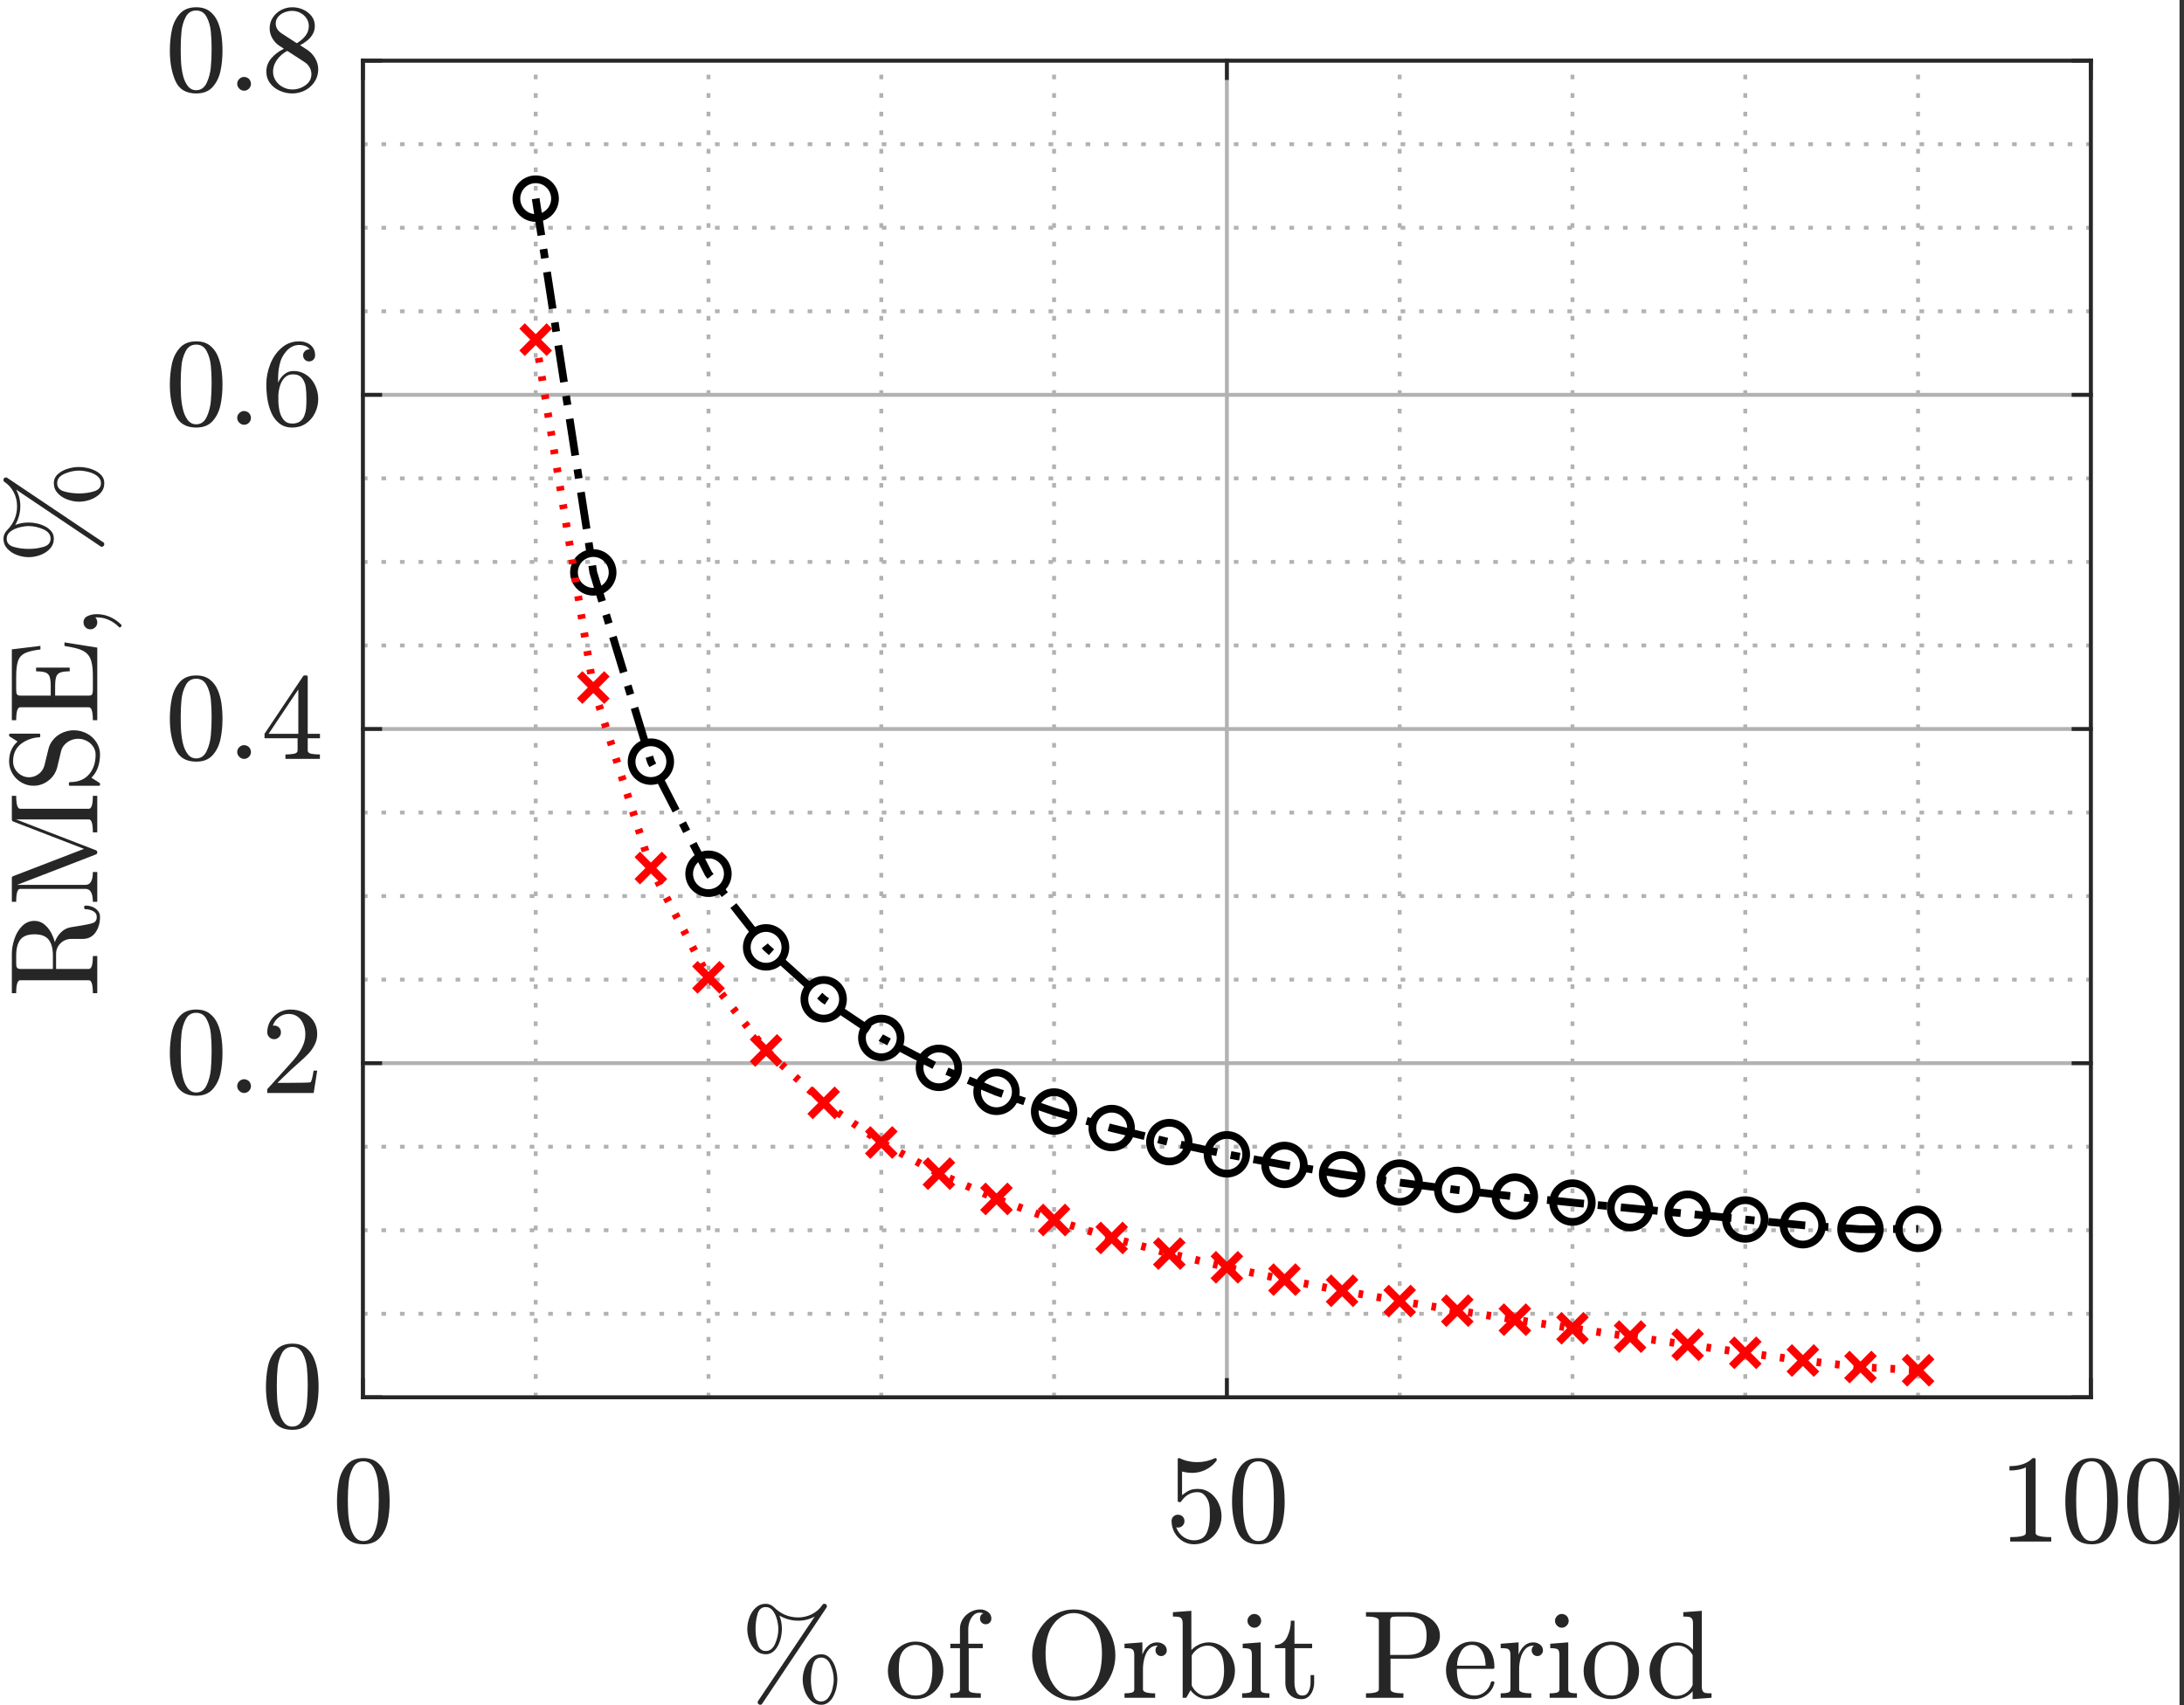 <?xml version="1.0" encoding="UTF-8" standalone="no"?>
<svg
   xmlns:dc="http://purl.org/dc/elements/1.1/"
   xmlns:cc="http://creativecommons.org/ns#"
   xmlns:rdf="http://www.w3.org/1999/02/22-rdf-syntax-ns#"
   xmlns:svg="http://www.w3.org/2000/svg"
   xmlns="http://www.w3.org/2000/svg"
   xmlns:sodipodi="http://sodipodi.sourceforge.net/DTD/sodipodi-0.dtd"
   xmlns:inkscape="http://www.inkscape.org/namespaces/inkscape"
   version="1.1"
   id="svg2"
   xml:space="preserve"
   width="377.333"
   height="294.667"
   viewBox="0 0 377.333 294.667"
   sodipodi:docname="durProof.eps"><rect x="0" y="0" width="377.333" height="294.667" fill="#333333" stroke="none"/><defs
     id="defs6" /><sodipodi:namedview
     pagecolor="#ffffff"
     bordercolor="#666666"
     borderopacity="1"
     objecttolerance="10"
     gridtolerance="10"
     guidetolerance="10"
     inkscape:pageopacity="0"
     inkscape:pageshadow="2"
     inkscape:window-width="640"
     inkscape:window-height="480"
     id="namedview4" /><g
     id="g10"
     inkscape:groupmode="layer"
     inkscape:label="ink_ext_XXXXXX"
     transform="matrix(1.333,0,0,-1.333,0,294.667)"><g
       id="g12"
       transform="scale(0.1)"><path
         d="m -10,-40.016 h 2834.64 v 2267.73 H -10 Z"
         style="fill:#ffffff;fill-opacity:1;fill-rule:nonzero;stroke:none"
         id="path14" /><path
         d="m -10,-40.016 h 2834.64 v 2267.73 H -10 Z"
         style="fill:#ffffff;fill-opacity:1;fill-rule:nonzero;stroke:none"
         id="path16" /><path
         d="m 470.449,399.098 h 2240.09 v 1732.38 H 470.449 Z"
         style="fill:#ffffff;fill-opacity:1;fill-rule:nonzero;stroke:none"
         id="path18" /><g
         id="g20"
         transform="scale(0.999,-1.001)"><path
           d="M 695.012,-398.779 V -2129.77"
           style="fill:none;stroke:#b2b2b2;stroke-width:5.007;stroke-linecap:butt;stroke-linejoin:bevel;stroke-miterlimit:10;stroke-dasharray:6.01, 18.031;stroke-dashoffset:0;stroke-opacity:1"
           id="path22" /></g><g
         id="g24"
         transform="scale(0.999,-1.001)"><path
           d="M 919.199,-398.779 V -2129.77"
           style="fill:none;stroke:#b2b2b2;stroke-width:5.007;stroke-linecap:butt;stroke-linejoin:bevel;stroke-miterlimit:10;stroke-dasharray:6.01, 18.031;stroke-dashoffset:0;stroke-opacity:1"
           id="path26" /></g><g
         id="g28"
         transform="scale(0.999,-1.001)"><path
           d="M 1143.39,-398.779 V -2129.77"
           style="fill:none;stroke:#b2b2b2;stroke-width:5.007;stroke-linecap:butt;stroke-linejoin:bevel;stroke-miterlimit:10;stroke-dasharray:6.01, 18.031;stroke-dashoffset:0;stroke-opacity:1"
           id="path30" /></g><g
         id="g32"
         transform="scale(0.999,-1.001)"><path
           d="M 1367.58,-398.779 V -2129.77"
           style="fill:none;stroke:#b2b2b2;stroke-width:5.007;stroke-linecap:butt;stroke-linejoin:bevel;stroke-miterlimit:10;stroke-dasharray:6.01, 18.031;stroke-dashoffset:0;stroke-opacity:1"
           id="path34" /></g><g
         id="g36"
         transform="scale(0.999,-1.001)"><path
           d="M 1815.95,-398.779 V -2129.77"
           style="fill:none;stroke:#b2b2b2;stroke-width:5.007;stroke-linecap:butt;stroke-linejoin:bevel;stroke-miterlimit:10;stroke-dasharray:6.01, 18.031;stroke-dashoffset:0;stroke-opacity:1"
           id="path38" /></g><g
         id="g40"
         transform="scale(0.999,-1.001)"><path
           d="M 2040.14,-398.779 V -2129.77"
           style="fill:none;stroke:#b2b2b2;stroke-width:5.007;stroke-linecap:butt;stroke-linejoin:bevel;stroke-miterlimit:10;stroke-dasharray:6.01, 18.031;stroke-dashoffset:0;stroke-opacity:1"
           id="path42" /></g><g
         id="g44"
         transform="scale(0.999,-1.001)"><path
           d="M 2264.33,-398.779 V -2129.77"
           style="fill:none;stroke:#b2b2b2;stroke-width:5.007;stroke-linecap:butt;stroke-linejoin:bevel;stroke-miterlimit:10;stroke-dasharray:6.01, 18.031;stroke-dashoffset:0;stroke-opacity:1"
           id="path46" /></g><g
         id="g48"
         transform="scale(0.999,-1.001)"><path
           d="M 2488.51,-398.779 V -2129.77"
           style="fill:none;stroke:#b2b2b2;stroke-width:5.007;stroke-linecap:butt;stroke-linejoin:bevel;stroke-miterlimit:10;stroke-dasharray:6.01, 18.031;stroke-dashoffset:0;stroke-opacity:1"
           id="path50" /></g><g
         id="g52"
         transform="scale(0.999,-1.001)"><path
           d="M 470.825,-398.779 V -2129.77"
           style="fill:none;stroke:#b2b2b2;stroke-width:5.007;stroke-linecap:butt;stroke-linejoin:round;stroke-miterlimit:10;stroke-dasharray:none;stroke-opacity:1"
           id="path54" /></g><g
         id="g56"
         transform="scale(0.999,-1.001)"><path
           d="M 1591.76,-398.779 V -2129.77"
           style="fill:none;stroke:#b2b2b2;stroke-width:5.007;stroke-linecap:butt;stroke-linejoin:round;stroke-miterlimit:10;stroke-dasharray:none;stroke-opacity:1"
           id="path58" /></g><g
         id="g60"
         transform="scale(0.999,-1.001)"><path
           d="M 2712.7,-398.779 V -2129.77"
           style="fill:none;stroke:#b2b2b2;stroke-width:5.007;stroke-linecap:butt;stroke-linejoin:round;stroke-miterlimit:10;stroke-dasharray:none;stroke-opacity:1"
           id="path62" /></g><g
         id="g64"
         transform="scale(0.999,-1.001)"><path
           d="M 2712.7,-506.966 H 470.825"
           style="fill:none;stroke:#b2b2b2;stroke-width:5.007;stroke-linecap:butt;stroke-linejoin:bevel;stroke-miterlimit:10;stroke-dasharray:6.01, 18.031;stroke-dashoffset:0;stroke-opacity:1"
           id="path66" /></g><g
         id="g68"
         transform="scale(0.999,-1.001)"><path
           d="M 2712.7,-615.153 H 470.825"
           style="fill:none;stroke:#b2b2b2;stroke-width:5.007;stroke-linecap:butt;stroke-linejoin:bevel;stroke-miterlimit:10;stroke-dasharray:6.01, 18.031;stroke-dashoffset:0;stroke-opacity:1"
           id="path70" /></g><g
         id="g72"
         transform="scale(0.999,-1.001)"><path
           d="M 2712.7,-723.34 H 470.825"
           style="fill:none;stroke:#b2b2b2;stroke-width:5.007;stroke-linecap:butt;stroke-linejoin:bevel;stroke-miterlimit:10;stroke-dasharray:6.01, 18.031;stroke-dashoffset:0;stroke-opacity:1"
           id="path74" /></g><g
         id="g76"
         transform="scale(0.999,-1.001)"><path
           d="M 2712.7,-939.714 H 470.825"
           style="fill:none;stroke:#b2b2b2;stroke-width:5.007;stroke-linecap:butt;stroke-linejoin:bevel;stroke-miterlimit:10;stroke-dasharray:6.01, 18.031;stroke-dashoffset:0;stroke-opacity:1"
           id="path78" /></g><g
         id="g80"
         transform="scale(0.999,-1.001)"><path
           d="M 2712.7,-1047.9 H 470.825"
           style="fill:none;stroke:#b2b2b2;stroke-width:5.007;stroke-linecap:butt;stroke-linejoin:bevel;stroke-miterlimit:10;stroke-dasharray:6.01, 18.031;stroke-dashoffset:0;stroke-opacity:1"
           id="path82" /></g><g
         id="g84"
         transform="scale(0.999,-1.001)"><path
           d="M 2712.7,-1156.09 H 470.825"
           style="fill:none;stroke:#b2b2b2;stroke-width:5.007;stroke-linecap:butt;stroke-linejoin:bevel;stroke-miterlimit:10;stroke-dasharray:6.01, 18.031;stroke-dashoffset:0;stroke-opacity:1"
           id="path86" /></g><g
         id="g88"
         transform="scale(0.999,-1.001)"><path
           d="M 2712.7,-1372.46 H 470.825"
           style="fill:none;stroke:#b2b2b2;stroke-width:5.007;stroke-linecap:butt;stroke-linejoin:bevel;stroke-miterlimit:10;stroke-dasharray:6.01, 18.031;stroke-dashoffset:0;stroke-opacity:1"
           id="path90" /></g><g
         id="g92"
         transform="scale(0.999,-1.001)"><path
           d="M 2712.7,-1480.65 H 470.825"
           style="fill:none;stroke:#b2b2b2;stroke-width:5.007;stroke-linecap:butt;stroke-linejoin:bevel;stroke-miterlimit:10;stroke-dasharray:6.01, 18.031;stroke-dashoffset:0;stroke-opacity:1"
           id="path94" /></g><g
         id="g96"
         transform="scale(0.999,-1.001)"><path
           d="M 2712.7,-1588.84 H 470.825"
           style="fill:none;stroke:#b2b2b2;stroke-width:5.007;stroke-linecap:butt;stroke-linejoin:bevel;stroke-miterlimit:10;stroke-dasharray:6.01, 18.031;stroke-dashoffset:0;stroke-opacity:1"
           id="path98" /></g><g
         id="g100"
         transform="scale(0.999,-1.001)"><path
           d="M 2712.7,-1805.21 H 470.825"
           style="fill:none;stroke:#b2b2b2;stroke-width:5.007;stroke-linecap:butt;stroke-linejoin:bevel;stroke-miterlimit:10;stroke-dasharray:6.01, 18.031;stroke-dashoffset:0;stroke-opacity:1"
           id="path102" /></g><g
         id="g104"
         transform="scale(0.999,-1.001)"><path
           d="M 2712.7,-1913.4 H 470.825"
           style="fill:none;stroke:#b2b2b2;stroke-width:5.007;stroke-linecap:butt;stroke-linejoin:bevel;stroke-miterlimit:10;stroke-dasharray:6.01, 18.031;stroke-dashoffset:0;stroke-opacity:1"
           id="path106" /></g><g
         id="g108"
         transform="scale(0.999,-1.001)"><path
           d="M 2712.7,-2021.58 H 470.825"
           style="fill:none;stroke:#b2b2b2;stroke-width:5.007;stroke-linecap:butt;stroke-linejoin:bevel;stroke-miterlimit:10;stroke-dasharray:6.01, 18.031;stroke-dashoffset:0;stroke-opacity:1"
           id="path110" /></g><g
         id="g112"
         transform="scale(0.999,-1.001)"><path
           d="M 2712.7,-398.779 H 470.825"
           style="fill:none;stroke:#b2b2b2;stroke-width:5.007;stroke-linecap:butt;stroke-linejoin:round;stroke-miterlimit:10;stroke-dasharray:none;stroke-opacity:1"
           id="path114" /></g><g
         id="g116"
         transform="scale(0.999,-1.001)"><path
           d="M 2712.7,-831.527 H 470.825"
           style="fill:none;stroke:#b2b2b2;stroke-width:5.007;stroke-linecap:butt;stroke-linejoin:round;stroke-miterlimit:10;stroke-dasharray:none;stroke-opacity:1"
           id="path118" /></g><g
         id="g120"
         transform="scale(0.999,-1.001)"><path
           d="M 2712.7,-1264.28 H 470.825"
           style="fill:none;stroke:#b2b2b2;stroke-width:5.007;stroke-linecap:butt;stroke-linejoin:round;stroke-miterlimit:10;stroke-dasharray:none;stroke-opacity:1"
           id="path122" /></g><g
         id="g124"
         transform="scale(0.999,-1.001)"><path
           d="M 2712.7,-1697.02 H 470.825"
           style="fill:none;stroke:#b2b2b2;stroke-width:5.007;stroke-linecap:butt;stroke-linejoin:round;stroke-miterlimit:10;stroke-dasharray:none;stroke-opacity:1"
           id="path126" /></g><g
         id="g128"
         transform="scale(0.999,-1.001)"><path
           d="M 2712.7,-2129.77 H 470.825"
           style="fill:none;stroke:#b2b2b2;stroke-width:5.007;stroke-linecap:butt;stroke-linejoin:round;stroke-miterlimit:10;stroke-dasharray:none;stroke-opacity:1"
           id="path130" /></g><g
         id="g132"
         transform="scale(0.999,-1.001)"><path
           d="M 470.825,-398.779 H 2712.7"
           style="fill:none;stroke:#262626;stroke-width:5.007;stroke-linecap:square;stroke-linejoin:round;stroke-miterlimit:10;stroke-dasharray:none;stroke-opacity:1"
           id="path134" /></g><g
         id="g136"
         transform="scale(0.999,-1.001)"><path
           d="M 470.825,-2129.77 H 2712.7"
           style="fill:none;stroke:#262626;stroke-width:5.007;stroke-linecap:square;stroke-linejoin:round;stroke-miterlimit:10;stroke-dasharray:none;stroke-opacity:1"
           id="path138" /></g><g
         id="g140"
         transform="scale(0.999,-1.001)"><path
           d="m 470.825,-398.779 v -22.416"
           style="fill:none;stroke:#262626;stroke-width:5.007;stroke-linecap:square;stroke-linejoin:round;stroke-miterlimit:10;stroke-dasharray:none;stroke-opacity:1"
           id="path142" /></g><g
         id="g144"
         transform="scale(0.999,-1.001)"><path
           d="m 1591.76,-398.779 v -22.416"
           style="fill:none;stroke:#262626;stroke-width:5.007;stroke-linecap:square;stroke-linejoin:round;stroke-miterlimit:10;stroke-dasharray:none;stroke-opacity:1"
           id="path146" /></g><g
         id="g148"
         transform="scale(0.999,-1.001)"><path
           d="m 2712.7,-398.779 v -22.416"
           style="fill:none;stroke:#262626;stroke-width:5.007;stroke-linecap:square;stroke-linejoin:round;stroke-miterlimit:10;stroke-dasharray:none;stroke-opacity:1"
           id="path150" /></g><g
         id="g152"
         transform="scale(0.999,-1.001)"><path
           d="m 470.825,-2129.77 v 22.42"
           style="fill:none;stroke:#262626;stroke-width:5.007;stroke-linecap:square;stroke-linejoin:round;stroke-miterlimit:10;stroke-dasharray:none;stroke-opacity:1"
           id="path154" /></g><g
         id="g156"
         transform="scale(0.999,-1.001)"><path
           d="m 1591.76,-2129.77 v 22.42"
           style="fill:none;stroke:#262626;stroke-width:5.007;stroke-linecap:square;stroke-linejoin:round;stroke-miterlimit:10;stroke-dasharray:none;stroke-opacity:1"
           id="path158" /></g><g
         id="g160"
         transform="scale(0.999,-1.001)"><path
           d="m 2712.7,-2129.77 v 22.42"
           style="fill:none;stroke:#262626;stroke-width:5.007;stroke-linecap:square;stroke-linejoin:round;stroke-miterlimit:10;stroke-dasharray:none;stroke-opacity:1"
           id="path162" /></g><path
         d="m 470.945,208.66 c -13.257,0 -22.265,5.469 -27.023,16.406 -4.754,10.93 -7.129,23.914 -7.129,38.954 0,9.398 0.844,18.253 2.535,26.558 1.688,8.301 5.082,15.348 10.18,21.141 5.097,5.797 12.242,8.695 21.437,8.695 7.137,0 12.969,-1.738 17.5,-5.215 4.539,-3.48 7.996,-7.988 10.375,-13.535 2.375,-5.547 4.004,-11.469 4.875,-17.766 0.875,-6.293 1.317,-12.921 1.317,-19.878 0,-9.336 -0.86,-18.059 -2.578,-26.172 -1.723,-8.118 -5.086,-15.012 -10.09,-20.68 -5.004,-5.672 -12.137,-8.508 -21.399,-8.508 z m 0,4.231 c 6.008,0 10.496,3.089 13.473,9.261 2.969,6.172 4.801,13.02 5.488,20.539 0.684,7.52 1.028,15.504 1.028,23.965 0,8.145 -0.344,15.645 -1.028,22.508 -0.687,6.859 -2.504,13.082 -5.445,18.66 -2.941,5.574 -7.445,8.36 -13.516,8.36 -6.129,0 -10.664,-2.805 -13.601,-8.411 -2.942,-5.609 -4.758,-11.828 -5.446,-18.656 -0.687,-6.832 -1.027,-14.316 -1.027,-22.461 0,-6.015 0.141,-11.703 0.418,-17.062 0.281,-5.356 1.047,-10.871 2.301,-16.539 1.25,-5.672 3.297,-10.45 6.144,-14.336 2.848,-3.887 6.586,-5.828 11.211,-5.828"
         style="fill:#262626;fill-opacity:1;fill-rule:nonzero;stroke:none"
         id="path164" /><path
         d="m 1524.49,230.75 c 1.13,-3.195 2.84,-6.094 5.12,-8.691 2.28,-2.602 5,-4.625 8.16,-6.063 3.16,-1.441 6.43,-2.16 9.81,-2.16 7.82,0 13.2,3.035 16.14,9.113 2.94,6.078 4.41,13.442 4.41,22.086 0,3.762 -0.06,6.926 -0.19,9.492 -0.12,2.571 -0.47,5.047 -1.03,7.43 -1,3.82 -2.77,7.156 -5.3,10.008 -2.54,2.851 -5.62,4.277 -9.25,4.277 -3.62,0 -6.75,-0.566 -9.38,-1.695 -2.63,-1.129 -4.75,-2.426 -6.38,-3.899 -1.63,-1.472 -3.06,-3.019 -4.32,-4.648 -1.25,-1.633 -2.03,-2.512 -2.34,-2.637 h -1.88 c -0.25,0 -0.58,0.172 -0.99,0.52 -0.4,0.344 -0.6,0.672 -0.6,0.984 v 54.235 c 0,0.312 0.17,0.609 0.51,0.89 0.34,0.281 0.7,0.422 1.08,0.422 h 0.47 c 7.32,-3.512 15.04,-5.266 23.18,-5.266 8.07,0 15.83,1.754 23.27,5.266 h 0.47 c 0.37,0 0.72,-0.141 1.03,-0.422 0.32,-0.281 0.47,-0.578 0.47,-0.89 v -1.504 c 0,-0.5 -0.13,-0.754 -0.38,-0.754 -3.69,-4.949 -8.32,-8.789 -13.88,-11.512 -5.57,-2.727 -11.33,-4.09 -17.27,-4.09 -4.31,0 -8.76,0.594 -13.33,1.785 v -30.64 c 3.63,2.883 6.86,4.949 9.67,6.203 2.82,1.254 6.42,1.883 10.79,1.883 5.95,0 11.28,-1.727 16,-5.176 4.72,-3.442 8.35,-7.922 10.89,-13.438 2.53,-5.511 3.8,-11.152 3.8,-16.914 0,-6.515 -1.6,-12.547 -4.79,-18.093 -3.19,-5.547 -7.52,-9.961 -12.99,-13.25 -5.48,-3.293 -11.44,-4.942 -17.88,-4.942 -5.32,0 -10.21,1.383 -14.69,4.141 -4.47,2.754 -7.99,6.453 -10.55,11.09 -2.57,4.636 -3.85,9.586 -3.85,14.847 0,2.446 0.8,4.438 2.39,5.973 1.6,1.531 3.58,2.297 5.96,2.297 2.38,0 4.36,-0.781 5.96,-2.344 1.59,-1.57 2.4,-3.543 2.4,-5.926 0,-2.316 -0.81,-4.293 -2.4,-5.918 -1.6,-1.629 -3.58,-2.445 -5.96,-2.445 -0.38,0 -0.8,0.047 -1.27,0.141 -0.46,0.097 -0.82,0.175 -1.08,0.234"
         style="fill:#262626;fill-opacity:1;fill-rule:nonzero;stroke:none"
         id="path166" /><path
         d="m 1631.03,208.66 c -13.26,0 -22.27,5.469 -27.02,16.406 -4.76,10.93 -7.13,23.914 -7.13,38.954 0,9.398 0.84,18.253 2.53,26.558 1.69,8.301 5.08,15.348 10.18,21.141 5.1,5.797 12.25,8.695 21.44,8.695 7.13,0 12.97,-1.738 17.5,-5.215 4.54,-3.48 8,-7.988 10.37,-13.535 2.38,-5.547 4,-11.469 4.88,-17.766 0.88,-6.293 1.31,-12.921 1.31,-19.878 0,-9.336 -0.86,-18.059 -2.58,-26.172 -1.71,-8.118 -5.08,-15.012 -10.08,-20.68 -5,-5.672 -12.14,-8.508 -21.4,-8.508 z m 0,4.231 c 6.01,0 10.5,3.089 13.47,9.261 2.97,6.172 4.8,13.02 5.48,20.539 0.7,7.52 1.04,15.504 1.04,23.965 0,8.145 -0.34,15.645 -1.04,22.508 -0.68,6.859 -2.5,13.082 -5.44,18.66 -2.93,5.574 -7.44,8.36 -13.51,8.36 -6.13,0 -10.66,-2.805 -13.61,-8.411 -2.94,-5.609 -4.75,-11.828 -5.44,-18.656 -0.69,-6.832 -1.03,-14.316 -1.03,-22.461 0,-6.015 0.14,-11.703 0.43,-17.062 0.28,-5.356 1.04,-10.871 2.29,-16.539 1.25,-5.672 3.3,-10.45 6.15,-14.336 2.84,-3.887 6.58,-5.828 11.21,-5.828"
         style="fill:#262626;fill-opacity:1;fill-rule:nonzero;stroke:none"
         id="path168" /><path
         d="m 2605.44,212.234 v 5.735 c 13.51,0 20.27,1.722 20.27,5.172 v 85.242 c -5.57,-2.692 -12.64,-4.035 -21.21,-4.035 v 5.632 c 13.27,0 23.27,3.477 30.03,10.434 h 2.26 c 0.37,0 0.73,-0.141 1.07,-0.422 0.34,-0.281 0.52,-0.609 0.52,-0.988 v -95.863 c 0,-3.45 6.75,-5.172 20.26,-5.172 v -5.735 h -53.2"
         style="fill:#262626;fill-opacity:1;fill-rule:nonzero;stroke:none"
         id="path170" /><path
         d="m 2711.04,208.66 c -13.26,0 -22.27,5.469 -27.03,16.406 -4.75,10.93 -7.13,23.914 -7.13,38.954 0,9.398 0.85,18.253 2.54,26.558 1.69,8.301 5.08,15.348 10.18,21.141 5.1,5.797 12.24,8.695 21.44,8.695 7.13,0 12.97,-1.738 17.5,-5.215 4.53,-3.48 7.99,-7.988 10.37,-13.535 2.38,-5.547 4,-11.469 4.88,-17.766 0.87,-6.293 1.31,-12.921 1.31,-19.878 0,-9.336 -0.86,-18.059 -2.58,-26.172 -1.72,-8.118 -5.08,-15.012 -10.08,-20.68 -5.01,-5.672 -12.14,-8.508 -21.4,-8.508 z m 0,4.231 c 6,0 10.5,3.089 13.47,9.261 2.97,6.172 4.8,13.02 5.49,20.539 0.68,7.52 1.02,15.504 1.02,23.965 0,8.145 -0.34,15.645 -1.02,22.508 -0.69,6.859 -2.51,13.082 -5.45,18.66 -2.94,5.574 -7.44,8.36 -13.51,8.36 -6.13,0 -10.66,-2.805 -13.61,-8.411 -2.94,-5.609 -4.75,-11.828 -5.44,-18.656 -0.69,-6.832 -1.03,-14.316 -1.03,-22.461 0,-6.015 0.14,-11.703 0.42,-17.062 0.28,-5.356 1.05,-10.871 2.3,-16.539 1.25,-5.672 3.3,-10.45 6.14,-14.336 2.85,-3.887 6.59,-5.828 11.22,-5.828"
         style="fill:#262626;fill-opacity:1;fill-rule:nonzero;stroke:none"
         id="path172" /><path
         d="m 2791.12,208.66 c -13.27,0 -22.28,5.469 -27.03,16.406 -4.75,10.93 -7.13,23.914 -7.13,38.954 0,9.398 0.84,18.253 2.53,26.558 1.69,8.301 5.08,15.348 10.18,21.141 5.1,5.797 12.25,8.695 21.45,8.695 7.13,0 12.96,-1.738 17.5,-5.215 4.53,-3.48 7.99,-7.988 10.36,-13.535 2.38,-5.547 4.01,-11.469 4.88,-17.766 0.88,-6.293 1.32,-12.921 1.32,-19.878 0,-9.336 -0.86,-18.059 -2.58,-26.172 -1.72,-8.118 -5.09,-15.012 -10.09,-20.68 -5.01,-5.672 -12.13,-8.508 -21.39,-8.508 z m 0,4.231 c 6,0 10.49,3.089 13.46,9.261 2.97,6.172 4.8,13.02 5.49,20.539 0.69,7.52 1.03,15.504 1.03,23.965 0,8.145 -0.34,15.645 -1.03,22.508 -0.69,6.859 -2.5,13.082 -5.44,18.66 -2.94,5.574 -7.45,8.36 -13.51,8.36 -6.14,0 -10.67,-2.805 -13.61,-8.411 -2.94,-5.609 -4.76,-11.828 -5.44,-18.656 -0.69,-6.832 -1.03,-14.316 -1.03,-22.461 0,-6.015 0.14,-11.703 0.41,-17.062 0.29,-5.356 1.05,-10.871 2.3,-16.539 1.26,-5.672 3.31,-10.45 6.15,-14.336 2.85,-3.887 6.58,-5.828 11.22,-5.828"
         style="fill:#262626;fill-opacity:1;fill-rule:nonzero;stroke:none"
         id="path174" /><path
         d="m 981.984,3.895 c 0,0.629 0.184,1.164 0.559,1.602 L 1056.02,115.086 c -6.5,-3.637 -13.67,-5.457 -21.49,-5.457 -8.44,0 -16.55,2.195 -24.3,6.582 2.13,-5.199 3.19,-10.996 3.19,-17.383 0,-3.449 -0.41,-7.035 -1.22,-10.762 -0.81,-3.731 -2.07,-7.254 -3.75,-10.574 -1.7,-3.32 -3.87,-6.047 -6.53,-8.18 -2.658,-2.133 -5.768,-3.195 -9.338,-3.195 -5.062,0 -9.426,1.691 -13.086,5.078 -3.66,3.383 -6.398,7.613 -8.215,12.684 -1.812,5.078 -2.718,10.059 -2.718,14.949 0,4.824 0.906,9.789 2.718,14.895 1.817,5.109 4.555,9.351 8.215,12.734 3.66,3.383 8.024,5.074 13.086,5.074 4.004,0 7.668,-1.597 10.978,-4.793 8.7,-8.582 19.02,-12.871 30.97,-12.871 6.38,0 12.34,1.406 17.88,4.227 5.53,2.82 10.09,6.89 13.65,12.219 0.5,0.812 1.35,1.218 2.54,1.218 0.93,0 1.7,-0.297 2.29,-0.89 0.6,-0.598 0.9,-1.395 0.9,-2.399 0,-0.562 -0.16,-1.062 -0.47,-1.504 L 987.609,1.641 c -0.433,-0.691 -1.214,-1.035 -2.339,-1.035 -0.879,0 -1.645,0.344 -2.301,1.035 -0.656,0.688 -0.985,1.441 -0.985,2.254 z m 10.598,66.449 c 5.316,0 9.358,3.183 12.108,9.543 2.75,6.359 4.13,12.672 4.13,18.941 0,3.57 -0.58,7.61 -1.74,12.121 -1.16,4.512 -2.94,8.364 -5.35,11.559 -2.406,3.199 -5.457,4.797 -9.148,4.797 -5.375,0 -8.941,-2.992 -10.695,-8.977 -1.75,-5.98 -2.625,-12.515 -2.625,-19.598 0,-6.828 0.89,-13.266 2.672,-19.312 1.785,-6.047 5.332,-9.074 10.648,-9.074 z M 1064.37,0.605 c -5.07,0 -9.41,1.691 -13.04,5.078 -3.63,3.383 -6.37,7.629 -8.22,12.734 -1.84,5.105 -2.76,10.105 -2.76,14.996 0,4.824 0.92,9.785 2.76,14.891 1.85,5.109 4.59,9.355 8.22,12.734 3.63,3.387 7.97,5.078 13.04,5.078 4.69,0 8.62,-1.785 11.77,-5.359 3.16,-3.57 5.48,-7.859 6.95,-12.871 1.47,-5.016 2.21,-9.84 2.21,-14.473 0,-3.449 -0.41,-7.039 -1.22,-10.762 -0.81,-3.73 -2.06,-7.273 -3.76,-10.625 -1.68,-3.352 -3.86,-6.094 -6.52,-8.223 -2.66,-2.133 -5.8,-3.199 -9.43,-3.199 z m 0,4.324 c 3.63,0 6.7,1.613 9.2,4.844 2.5,3.227 4.3,7.098 5.39,11.609 1.1,4.512 1.65,8.52 1.65,12.031 0,6.262 -1.38,12.559 -4.13,18.887 -2.75,6.328 -6.79,9.492 -12.11,9.492 -5.38,0 -8.94,-2.992 -10.7,-8.977 -1.75,-5.981 -2.62,-12.484 -2.62,-19.5 0,-6.894 0.9,-13.348 2.72,-19.363 1.81,-6.016 5.35,-9.023 10.6,-9.023"
         style="fill:#262626;fill-opacity:1;fill-rule:nonzero;stroke:none"
         id="path176" /><path
         d="m 1186.84,7.938 c -6.5,0 -12.53,1.648 -18.06,4.938 -5.54,3.289 -9.92,7.707 -13.14,13.254 -3.22,5.539 -4.83,11.602 -4.83,18.184 0,4.949 0.89,9.727 2.67,14.332 1.78,4.606 4.32,8.727 7.6,12.363 3.29,3.633 7.12,6.469 11.5,8.504 4.38,2.035 9.13,3.051 14.26,3.051 6.63,0 12.68,-1.77 18.16,-5.305 5.47,-3.543 9.79,-8.258 12.95,-14.148 3.16,-5.891 4.74,-12.156 4.74,-18.797 0,-6.516 -1.61,-12.562 -4.84,-18.141 -3.22,-5.574 -7.58,-10.008 -13.09,-13.297 -5.5,-3.289 -11.48,-4.938 -17.92,-4.938 z m 0,4.699 c 8.63,0 14.4,3.148 17.32,9.449 2.9,6.297 4.36,14.301 4.36,24.012 0,5.449 -0.29,9.961 -0.84,13.535 -0.57,3.574 -1.85,6.832 -3.86,9.774 -1.18,1.754 -2.72,3.305 -4.6,4.652 -1.87,1.348 -3.86,2.379 -5.95,3.102 -2.1,0.723 -4.24,1.082 -6.43,1.082 -3.38,0 -6.59,-0.766 -9.62,-2.301 -3.04,-1.539 -5.55,-3.715 -7.56,-6.535 -2,-3.07 -3.28,-6.457 -3.84,-10.152 -0.56,-3.695 -0.85,-8.078 -0.85,-13.156 0,-6.078 0.54,-11.531 1.6,-16.355 1.06,-4.824 3.19,-8.879 6.38,-12.168 3.19,-3.293 7.82,-4.938 13.89,-4.938"
         style="fill:#262626;fill-opacity:1;fill-rule:nonzero;stroke:none"
         id="path178" /><path
         d="M 1231.63,9.723 V 15.457 c 3.63,0 6.63,0.281 9.01,0.848 2.38,0.562 3.57,2.004 3.57,4.324 v 53.387 h -12.48 v 5.731 h 12.48 v 19.453 c 0,3.446 0.72,6.688 2.15,9.727 1.44,3.039 3.4,5.703 5.87,7.988 2.47,2.289 5.3,4.078 8.49,5.359 3.19,1.286 6.51,1.926 9.95,1.926 3.62,0 6.91,-1.082 9.85,-3.242 2.94,-2.16 4.41,-5.027 4.41,-8.594 0,-2.07 -0.7,-3.812 -2.11,-5.222 -1.41,-1.407 -3.14,-2.114 -5.21,-2.114 -2.06,0 -3.81,0.707 -5.25,2.114 -1.44,1.41 -2.16,3.152 -2.16,5.222 0,3.379 1.44,5.633 4.32,6.766 -1.76,0.625 -3.32,0.937 -4.7,0.937 -3.12,0 -5.82,-1.128 -8.07,-3.386 -2.25,-2.254 -3.94,-4.992 -5.06,-8.223 -1.13,-3.227 -1.69,-6.437 -1.69,-9.629 v -19.082 h 18.77 v -5.731 h -18.21 V 20.629 c 0,-2.258 1.6,-3.684 4.78,-4.277 3.2,-0.598 6.82,-0.895 10.89,-0.895 V 9.723 h -39.6"
         style="fill:#262626;fill-opacity:1;fill-rule:nonzero;stroke:none"
         id="path180" /><path
         d="m 1391.75,6.152 c -10.26,0 -19.48,2.742 -27.68,8.227 -8.19,5.484 -14.62,12.75 -19.28,21.805 -4.66,9.051 -6.99,18.59 -6.99,28.617 0,7.394 1.33,14.711 3.99,21.949 2.66,7.234 6.37,13.656 11.16,19.266 4.79,5.605 10.53,10.039 17.22,13.3 6.69,3.254 13.88,4.883 21.58,4.883 7.7,0 14.91,-1.644 21.63,-4.933 6.73,-3.286 12.5,-7.766 17.32,-13.438 4.82,-5.668 8.5,-12.012 11.07,-19.031 2.56,-7.016 3.85,-14.352 3.85,-21.996 0,-10.027 -2.32,-19.566 -6.95,-28.617 -4.62,-9.055 -11.07,-16.32 -19.33,-21.805 -8.25,-5.484 -17.45,-8.227 -27.59,-8.227 z m -26.83,21.051 c 3.13,-4.945 7.02,-8.879 11.68,-11.793 4.66,-2.914 9.71,-4.367 15.15,-4.367 3.57,0 7.05,0.703 10.46,2.109 3.42,1.414 6.5,3.356 9.25,5.828 2.75,2.477 5.13,5.215 7.13,8.223 6.44,9.777 9.66,23.156 9.66,40.137 0,15.602 -3.22,27.945 -9.66,37.027 -3.19,4.574 -7.15,8.242 -11.87,11.004 -4.72,2.754 -9.71,4.129 -14.97,4.129 -5.25,0 -10.26,-1.375 -15.01,-4.129 -4.76,-2.762 -8.69,-6.43 -11.82,-11.004 -2.57,-3.508 -4.56,-7.254 -5.97,-11.23 -1.4,-3.977 -2.38,-8.113 -2.95,-12.402 -0.56,-4.297 -0.84,-8.762 -0.84,-13.395 0,-4.891 0.28,-9.668 0.84,-14.336 0.57,-4.668 1.6,-9.258 3.1,-13.77 1.5,-4.512 3.44,-8.52 5.82,-12.031"
         style="fill:#262626;fill-opacity:1;fill-rule:nonzero;stroke:none"
         id="path182" /><path
         d="M 1457.48,9.723 V 15.457 c 3.69,0 6.72,0.281 9.1,0.848 2.38,0.562 3.57,2.004 3.57,4.324 v 44.266 c 0,2.945 -0.44,5.059 -1.32,6.348 -0.87,1.281 -2.12,2.066 -3.75,2.344 -1.63,0.285 -4.16,0.43 -7.6,0.43 v 5.731 l 23.18,1.789 V 65.648 c 1.75,4.699 4.23,8.52 7.46,11.465 3.22,2.945 7.11,4.422 11.68,4.422 3.25,0 6.15,-0.957 8.68,-2.871 2.53,-1.914 3.8,-4.434 3.8,-7.566 0,-1.941 -0.71,-3.648 -2.11,-5.117 -1.41,-1.477 -3.15,-2.215 -5.21,-2.215 -2,0 -3.73,0.723 -5.16,2.164 -1.44,1.441 -2.16,3.164 -2.16,5.168 0,2.883 1.03,4.949 3.09,6.203 h -0.93 c -4.38,0 -7.95,-1.582 -10.7,-4.746 -2.75,-3.164 -4.72,-7.113 -5.91,-11.84 -1.19,-4.73 -1.78,-9.23 -1.78,-13.492 V 20.629 c 0,-3.449 5.25,-5.172 15.77,-5.172 V 9.723 h -39.7"
         style="fill:#262626;fill-opacity:1;fill-rule:nonzero;stroke:none"
         id="path184" /><path
         d="M 1532.87,9.723 V 105.871 c 0,2.883 -0.44,4.969 -1.32,6.258 -0.87,1.281 -2.12,2.078 -3.75,2.391 -1.62,0.316 -4.16,0.472 -7.59,0.472 v 5.641 l 23.92,1.781 V 71.566 c 1.82,2.004 3.93,3.758 6.34,5.262 2.41,1.504 4.98,2.664 7.74,3.481 2.75,0.816 5.53,1.227 8.34,1.227 4.89,0 9.39,-0.988 13.52,-2.965 4.13,-1.976 7.73,-4.684 10.79,-8.129 3.07,-3.449 5.46,-7.394 7.18,-11.844 1.72,-4.445 2.58,-9.051 2.58,-13.816 0,-6.578 -1.6,-12.688 -4.79,-18.328 -3.18,-5.641 -7.53,-10.133 -13.03,-13.488 -5.51,-3.352 -11.58,-5.027 -18.21,-5.027 -4.13,0 -8.12,1.051 -11.96,3.152 -3.85,2.098 -7.03,4.902 -9.53,8.41 l -5.54,-9.777 z m 11.73,15.977 c 1.81,-4.008 4.41,-7.266 7.79,-9.773 3.38,-2.508 7.13,-3.758 11.26,-3.758 5.57,0 10.09,1.613 13.56,4.84 3.47,3.231 5.9,7.301 7.27,12.219 1.38,4.918 2.07,10.105 2.07,15.555 0,9.148 -1.19,16.102 -3.57,20.867 -1.06,2.129 -2.5,4.086 -4.32,5.875 -1.81,1.785 -3.84,3.195 -6.1,4.231 -2.25,1.031 -4.62,1.547 -7.13,1.547 -4.31,0 -8.32,-1.16 -12.01,-3.477 -3.69,-2.32 -6.63,-5.391 -8.82,-9.211 V 25.699"
         style="fill:#262626;fill-opacity:1;fill-rule:nonzero;stroke:none"
         id="path186" /><path
         d="M 1609.93,9.723 V 15.457 c 3.69,0 6.72,0.281 9.1,0.848 2.38,0.562 3.56,2.004 3.56,4.324 v 44.266 c 0,4.199 -0.79,6.77 -2.39,7.707 -1.59,0.941 -4.77,1.414 -9.52,1.414 v 5.731 l 23.36,1.789 V 20.629 c 0,-2.32 1.02,-3.762 3.05,-4.324 2.04,-0.566 4.77,-0.848 8.21,-0.848 V 9.723 Z m 6.94,99.722 c 0,2.383 0.89,4.465 2.67,6.25 1.78,1.789 3.84,2.684 6.16,2.684 1.55,0 3.04,-0.395 4.45,-1.18 1.4,-0.785 2.5,-1.894 3.28,-3.332 0.78,-1.445 1.18,-2.918 1.18,-4.422 0,-2.382 -0.9,-4.465 -2.68,-6.25 -1.78,-1.785 -3.86,-2.675 -6.23,-2.675 -2.32,0 -4.38,0.89 -6.16,2.675 -1.78,1.785 -2.67,3.868 -2.67,6.25"
         style="fill:#262626;fill-opacity:1;fill-rule:nonzero;stroke:none"
         id="path188" /><path
         d="m 1665.96,29.273 v 44.742 h -13.43 v 4.227 c 7.07,0 12.27,3.305 15.58,9.914 3.32,6.613 4.97,13.77 4.97,21.473 h 4.7 V 79.746 h 22.89 v -5.731 h -22.89 V 29.555 c 0,-4.508 0.75,-8.457 2.25,-11.844 1.51,-3.383 4.22,-5.074 8.17,-5.074 3.69,0 6.34,1.785 7.97,5.359 1.63,3.57 2.44,7.426 2.44,11.559 v 9.59 h 4.69 v -9.871 c 0,-3.383 -0.62,-6.738 -1.87,-10.059 -1.25,-3.32 -3.1,-6.027 -5.54,-8.125 -2.44,-2.102 -5.38,-3.152 -8.82,-3.152 -6.51,0 -11.66,1.941 -15.44,5.828 -3.78,3.887 -5.67,9.055 -5.67,15.508"
         style="fill:#262626;fill-opacity:1;fill-rule:nonzero;stroke:none"
         id="path190" /><path
         d="M 1770.45,9.723 V 15.457 c 11.14,0 16.71,1.723 16.71,5.172 v 89.195 c 0,3.446 -5.57,5.168 -16.71,5.168 v 5.641 h 57.71 c 5.95,0 11.88,-1.207 17.78,-3.621 5.92,-2.414 10.78,-5.957 14.6,-10.625 3.81,-4.664 5.72,-10.071 5.72,-16.211 0,-6.078 -1.92,-11.387 -5.77,-15.926 -3.85,-4.543 -8.7,-7.992 -14.55,-10.34 -5.85,-2.352 -11.77,-3.527 -17.78,-3.527 h -25.89 V 20.629 c 0,-3.449 5.56,-5.172 16.69,-5.172 V 9.723 Z m 31.35,55.547 h 21.95 c 6.01,0 10.86,0.844 14.55,2.539 3.69,1.691 6.4,4.356 8.11,7.988 1.72,3.637 2.58,8.43 2.58,14.379 0,8.777 -1.94,15.105 -5.81,18.984 -3.88,3.887 -10.36,5.832 -19.43,5.832 h -13.79 c -1.94,0 -3.44,-0.078 -4.51,-0.238 -1.06,-0.156 -1.94,-0.625 -2.63,-1.406 -0.68,-0.785 -1.02,-1.961 -1.02,-3.524 V 65.269"
         style="fill:#262626;fill-opacity:1;fill-rule:nonzero;stroke:none"
         id="path192" /><path
         d="m 1909.99,7.938 c -6.56,0 -12.6,1.727 -18.1,5.172 -5.51,3.445 -9.84,8.066 -13,13.859 -3.16,5.801 -4.74,11.926 -4.74,18.379 0,6.328 1.44,12.344 4.31,18.043 2.88,5.703 6.9,10.324 12.06,13.867 5.16,3.535 10.9,5.305 17.22,5.305 4.94,0 9.25,-0.844 12.91,-2.531 3.65,-1.695 6.67,-4.012 9.05,-6.961 2.38,-2.941 4.18,-6.422 5.4,-10.43 1.22,-4.012 1.83,-8.43 1.83,-13.254 0,-1.441 -0.57,-2.164 -1.7,-2.164 h -46.91 v -1.691 c 0,-9.02 1.81,-16.758 5.44,-23.211 3.63,-6.457 9.54,-9.684 17.74,-9.684 3.31,0 6.38,0.738 9.2,2.211 2.81,1.473 5.26,3.539 7.36,6.203 2.1,2.664 3.49,5.5 4.17,8.504 0.13,0.379 0.33,0.707 0.61,0.988 0.29,0.281 0.61,0.422 0.99,0.422 h 1.4 c 1.13,0 1.7,-0.688 1.7,-2.062 -1.5,-6.144 -4.79,-11.172 -9.86,-15.086 -5.07,-3.918 -10.76,-5.879 -17.08,-5.879 z m -21.49,43.328 h 36.98 c 0,4.074 -0.57,8.195 -1.69,12.359 -1.13,4.168 -3.02,7.644 -5.68,10.434 -2.66,2.789 -6.11,4.184 -10.37,4.184 -6.13,0 -10.87,-2.867 -14.21,-8.602 -3.35,-5.734 -5.03,-11.859 -5.03,-18.375"
         style="fill:#262626;fill-opacity:1;fill-rule:nonzero;stroke:none"
         id="path194" /><path
         d="M 1945.05,9.723 V 15.457 c 3.68,0 6.72,0.281 9.09,0.848 2.38,0.562 3.57,2.004 3.57,4.324 v 44.266 c 0,2.945 -0.44,5.059 -1.31,6.348 -0.88,1.281 -2.13,2.066 -3.76,2.344 -1.62,0.285 -4.15,0.43 -7.59,0.43 v 5.731 l 23.17,1.789 V 65.648 c 1.75,4.699 4.24,8.52 7.46,11.465 3.23,2.945 7.12,4.422 11.68,4.422 3.26,0 6.15,-0.957 8.69,-2.871 2.53,-1.914 3.8,-4.434 3.8,-7.566 0,-1.941 -0.71,-3.648 -2.12,-5.117 -1.41,-1.477 -3.14,-2.215 -5.2,-2.215 -2,0 -3.73,0.723 -5.17,2.164 -1.43,1.441 -2.15,3.164 -2.15,5.168 0,2.883 1.03,4.949 3.09,6.203 h -0.94 c -4.37,0 -7.94,-1.582 -10.69,-4.746 -2.75,-3.164 -4.72,-7.113 -5.91,-11.84 -1.19,-4.73 -1.79,-9.23 -1.79,-13.492 V 20.629 c 0,-3.449 5.26,-5.172 15.77,-5.172 V 9.723 h -39.69"
         style="fill:#262626;fill-opacity:1;fill-rule:nonzero;stroke:none"
         id="path196" /><path
         d="M 2008.52,9.723 V 15.457 c 3.69,0 6.73,0.281 9.11,0.848 2.37,0.562 3.56,2.004 3.56,4.324 v 44.266 c 0,4.199 -0.8,6.77 -2.39,7.707 -1.6,0.941 -4.77,1.414 -9.53,1.414 v 5.731 l 23.37,1.789 V 20.629 c 0,-2.32 1.01,-3.762 3.04,-4.324 2.04,-0.566 4.78,-0.848 8.22,-0.848 V 9.723 Z m 6.94,99.722 c 0,2.383 0.9,4.465 2.68,6.25 1.78,1.789 3.83,2.684 6.15,2.684 1.56,0 3.05,-0.395 4.45,-1.18 1.41,-0.785 2.51,-1.894 3.29,-3.332 0.78,-1.445 1.17,-2.918 1.17,-4.422 0,-2.382 -0.89,-4.465 -2.68,-6.25 -1.78,-1.785 -3.86,-2.675 -6.23,-2.675 -2.32,0 -4.37,0.89 -6.15,2.675 -1.78,1.785 -2.68,3.868 -2.68,6.25"
         style="fill:#262626;fill-opacity:1;fill-rule:nonzero;stroke:none"
         id="path198" /><path
         d="m 2088.57,7.938 c -6.51,0 -12.53,1.648 -18.07,4.938 -5.53,3.289 -9.91,7.707 -13.13,13.254 -3.22,5.539 -4.83,11.602 -4.83,18.184 0,4.949 0.89,9.727 2.67,14.332 1.79,4.606 4.32,8.727 7.6,12.363 3.29,3.633 7.12,6.469 11.49,8.504 4.39,2.035 9.14,3.051 14.27,3.051 6.63,0 12.69,-1.77 18.16,-5.305 5.47,-3.543 9.79,-8.258 12.95,-14.148 3.16,-5.891 4.74,-12.156 4.74,-18.797 0,-6.516 -1.62,-12.562 -4.84,-18.141 -3.22,-5.574 -7.58,-10.008 -13.08,-13.297 -5.51,-3.289 -11.48,-4.938 -17.93,-4.938 z m 0,4.699 c 8.64,0 14.41,3.148 17.31,9.449 2.91,6.297 4.37,14.301 4.37,24.012 0,5.449 -0.28,9.961 -0.85,13.535 -0.56,3.574 -1.85,6.832 -3.85,9.774 -1.18,1.754 -2.71,3.305 -4.59,4.652 -1.88,1.348 -3.87,2.379 -5.96,3.102 -2.1,0.723 -4.24,1.082 -6.43,1.082 -3.37,0 -6.58,-0.766 -9.62,-2.301 -3.03,-1.539 -5.55,-3.715 -7.55,-6.535 -2,-3.07 -3.29,-6.457 -3.85,-10.152 -0.56,-3.695 -0.84,-8.078 -0.84,-13.156 0,-6.078 0.53,-11.531 1.59,-16.355 1.07,-4.824 3.19,-8.879 6.38,-12.168 3.2,-3.293 7.82,-4.938 13.89,-4.938"
         style="fill:#262626;fill-opacity:1;fill-rule:nonzero;stroke:none"
         id="path200" /><path
         d="m 2172.16,7.938 c -6.39,0 -12.22,1.727 -17.5,5.172 -5.29,3.445 -9.4,8.004 -12.35,13.676 -2.93,5.668 -4.4,11.668 -4.4,17.996 0,6.582 1.59,12.672 4.78,18.281 3.19,5.609 7.54,10.09 13.04,13.441 5.51,3.356 11.55,5.031 18.11,5.031 4.01,0 7.78,-0.848 11.31,-2.539 3.54,-1.691 6.59,-4.012 9.15,-6.961 v 33.836 c 0,2.883 -0.43,4.969 -1.31,6.258 -0.88,1.281 -2.11,2.078 -3.7,2.391 -1.6,0.316 -4.12,0.472 -7.56,0.472 v 5.641 l 24.02,1.781 V 24.48 c 0,-2.883 0.42,-4.969 1.27,-6.25 0.84,-1.285 2.08,-2.066 3.7,-2.348 1.63,-0.285 4.16,-0.426 7.61,-0.426 V 9.723 L 2193.84,7.938 v 10.152 c -2.82,-3.195 -6.15,-5.684 -10,-7.469 -3.84,-1.789 -7.74,-2.684 -11.68,-2.684 z m -16.52,15.887 c 1.81,-3.508 4.27,-6.328 7.37,-8.457 3.1,-2.133 6.45,-3.199 10.08,-3.199 4.51,0 8.64,1.301 12.39,3.902 3.75,2.598 6.54,5.965 8.36,10.102 V 65.082 c -1.26,2.383 -2.85,4.512 -4.79,6.395 -1.94,1.875 -4.12,3.316 -6.52,4.32 -2.41,1 -4.96,1.504 -7.65,1.504 -5.63,0 -10.17,-1.598 -13.61,-4.789 -3.44,-3.195 -5.83,-7.285 -7.18,-12.266 -1.34,-4.984 -2.02,-10.203 -2.02,-15.652 0,-4.32 0.22,-8.098 0.66,-11.324 0.44,-3.23 1.41,-6.379 2.91,-9.445"
         style="fill:#262626;fill-opacity:1;fill-rule:nonzero;stroke:none"
         id="path202" /><g
         id="g204"
         transform="scale(0.999,-1.001)"><path
           d="M 470.825,-398.779 V -2129.77"
           style="fill:none;stroke:#262626;stroke-width:5.007;stroke-linecap:square;stroke-linejoin:round;stroke-miterlimit:10;stroke-dasharray:none;stroke-opacity:1"
           id="path206" /></g><g
         id="g208"
         transform="scale(0.999,-1.001)"><path
           d="M 2712.7,-398.779 V -2129.77"
           style="fill:none;stroke:#262626;stroke-width:5.007;stroke-linecap:square;stroke-linejoin:round;stroke-miterlimit:10;stroke-dasharray:none;stroke-opacity:1"
           id="path210" /></g><g
         id="g212"
         transform="scale(0.999,-1.001)"><path
           d="m 470.825,-398.779 h 22.417"
           style="fill:none;stroke:#262626;stroke-width:5.007;stroke-linecap:square;stroke-linejoin:round;stroke-miterlimit:10;stroke-dasharray:none;stroke-opacity:1"
           id="path214" /></g><g
         id="g216"
         transform="scale(0.999,-1.001)"><path
           d="m 470.825,-831.527 h 22.417"
           style="fill:none;stroke:#262626;stroke-width:5.007;stroke-linecap:square;stroke-linejoin:round;stroke-miterlimit:10;stroke-dasharray:none;stroke-opacity:1"
           id="path218" /></g><g
         id="g220"
         transform="scale(0.999,-1.001)"><path
           d="m 470.825,-1264.28 h 22.417"
           style="fill:none;stroke:#262626;stroke-width:5.007;stroke-linecap:square;stroke-linejoin:round;stroke-miterlimit:10;stroke-dasharray:none;stroke-opacity:1"
           id="path222" /></g><g
         id="g224"
         transform="scale(0.999,-1.001)"><path
           d="m 470.825,-1697.02 h 22.417"
           style="fill:none;stroke:#262626;stroke-width:5.007;stroke-linecap:square;stroke-linejoin:round;stroke-miterlimit:10;stroke-dasharray:none;stroke-opacity:1"
           id="path226" /></g><g
         id="g228"
         transform="scale(0.999,-1.001)"><path
           d="m 470.825,-2129.77 h 22.417"
           style="fill:none;stroke:#262626;stroke-width:5.007;stroke-linecap:square;stroke-linejoin:round;stroke-miterlimit:10;stroke-dasharray:none;stroke-opacity:1"
           id="path230" /></g><g
         id="g232"
         transform="scale(0.999,-1.001)"><path
           d="m 2712.7,-398.779 h -22.41"
           style="fill:none;stroke:#262626;stroke-width:5.007;stroke-linecap:square;stroke-linejoin:round;stroke-miterlimit:10;stroke-dasharray:none;stroke-opacity:1"
           id="path234" /></g><g
         id="g236"
         transform="scale(0.999,-1.001)"><path
           d="m 2712.7,-831.527 h -22.41"
           style="fill:none;stroke:#262626;stroke-width:5.007;stroke-linecap:square;stroke-linejoin:round;stroke-miterlimit:10;stroke-dasharray:none;stroke-opacity:1"
           id="path238" /></g><g
         id="g240"
         transform="scale(0.999,-1.001)"><path
           d="m 2712.7,-1264.28 h -22.41"
           style="fill:none;stroke:#262626;stroke-width:5.007;stroke-linecap:square;stroke-linejoin:round;stroke-miterlimit:10;stroke-dasharray:none;stroke-opacity:1"
           id="path242" /></g><g
         id="g244"
         transform="scale(0.999,-1.001)"><path
           d="m 2712.7,-1697.02 h -22.41"
           style="fill:none;stroke:#262626;stroke-width:5.007;stroke-linecap:square;stroke-linejoin:round;stroke-miterlimit:10;stroke-dasharray:none;stroke-opacity:1"
           id="path246" /></g><g
         id="g248"
         transform="scale(0.999,-1.001)"><path
           d="m 2712.7,-2129.77 h -22.41"
           style="fill:none;stroke:#262626;stroke-width:5.007;stroke-linecap:square;stroke-linejoin:round;stroke-miterlimit:10;stroke-dasharray:none;stroke-opacity:1"
           id="path250" /></g><path
         d="m 378.863,357.035 c -13.261,0 -22.269,5.469 -27.023,16.406 -4.758,10.93 -7.133,23.914 -7.133,38.954 0,9.398 0.844,18.253 2.531,26.558 1.692,8.301 5.086,15.348 10.18,21.141 5.102,5.797 12.25,8.691 21.445,8.691 7.133,0 12.965,-1.738 17.504,-5.215 4.535,-3.476 7.988,-7.988 10.363,-13.531 2.379,-5.547 4.008,-11.469 4.883,-17.766 0.879,-6.293 1.317,-12.921 1.317,-19.878 0,-9.336 -0.864,-18.059 -2.582,-26.172 -1.723,-8.118 -5.086,-15.012 -10.09,-20.68 -5.004,-5.672 -12.137,-8.508 -21.395,-8.508 z m 0,4.231 c 6.008,0 10.496,3.086 13.465,9.261 2.973,6.172 4.801,13.02 5.492,20.539 0.688,7.516 1.032,15.504 1.032,23.961 0,8.145 -0.344,15.649 -1.032,22.512 -0.691,6.859 -2.504,13.078 -5.441,18.656 -2.945,5.575 -7.449,8.364 -13.516,8.364 -6.133,0 -10.668,-2.805 -13.605,-8.411 -2.942,-5.609 -4.754,-11.828 -5.442,-18.66 -0.691,-6.828 -1.035,-14.316 -1.035,-22.461 0,-6.011 0.141,-11.699 0.422,-17.058 0.285,-5.356 1.051,-10.871 2.301,-16.539 1.254,-5.672 3.301,-10.45 6.144,-14.336 2.844,-3.887 6.586,-5.828 11.215,-5.828"
         style="fill:#262626;fill-opacity:1;fill-rule:nonzero;stroke:none"
         id="path252" /><path
         d="m 254.305,790.129 c -13.266,0 -22.274,5.469 -27.028,16.402 -4.757,10.934 -7.132,23.918 -7.132,38.953 0,9.403 0.843,18.254 2.531,26.559 1.691,8.301 5.086,15.348 10.187,21.145 5.098,5.792 12.242,8.691 21.442,8.691 7.129,0 12.961,-1.738 17.5,-5.215 4.535,-3.476 7.988,-7.988 10.363,-13.535 2.379,-5.547 4.008,-11.465 4.883,-17.762 0.879,-6.297 1.316,-12.922 1.316,-19.883 0,-9.332 -0.859,-18.058 -2.582,-26.171 -1.722,-8.114 -5.086,-15.008 -10.09,-20.68 -5.004,-5.668 -12.136,-8.504 -21.39,-8.504 z m 0,4.226 c 6.004,0 10.492,3.09 13.461,9.266 2.972,6.172 4.8,13.016 5.492,20.535 0.687,7.52 1.031,15.508 1.031,23.965 0,8.145 -0.344,15.649 -1.031,22.508 -0.692,6.863 -2.504,13.082 -5.442,18.66 -2.945,5.574 -7.449,8.359 -13.511,8.359 -6.133,0 -10.668,-2.8 -13.61,-8.406 -2.941,-5.613 -4.754,-11.832 -5.441,-18.66 -0.688,-6.828 -1.035,-14.316 -1.035,-22.461 0,-6.016 0.14,-11.703 0.422,-17.058 0.285,-5.36 1.05,-10.872 2.3,-16.543 1.254,-5.668 3.301,-10.45 6.149,-14.332 2.848,-3.887 6.586,-5.833 11.215,-5.833"
         style="fill:#262626;fill-opacity:1;fill-rule:nonzero;stroke:none"
         id="path254" /><path
         d="m 307.445,802.629 c 0,2.445 0.907,4.543 2.723,6.297 1.812,1.758 3.875,2.633 6.191,2.633 1.5,0 2.973,-0.391 4.414,-1.172 1.438,-0.785 2.547,-1.899 3.329,-3.336 0.781,-1.446 1.175,-2.918 1.175,-4.422 0,-2.379 -0.879,-4.461 -2.629,-6.25 -1.75,-1.785 -3.847,-2.676 -6.289,-2.676 -2.316,0 -4.379,0.891 -6.191,2.676 -1.816,1.789 -2.723,3.871 -2.723,6.25"
         style="fill:#262626;fill-opacity:1;fill-rule:nonzero;stroke:none"
         id="path256" /><path
         d="m 346.395,793.703 v 4.324 c 0,0.313 0.093,0.625 0.281,0.938 l 25.242,27.918 c 3.816,4.133 6.898,7.594 9.242,10.379 2.344,2.793 4.692,6.004 7.039,9.636 2.344,3.633 4.192,7.348 5.535,11.137 1.348,3.793 2.02,7.82 2.02,12.078 0,4.387 -0.828,8.617 -2.488,12.692 -1.657,4.07 -4.098,7.312 -7.321,9.726 -3.218,2.41 -7.144,3.614 -11.777,3.614 -4.688,0 -8.91,-1.407 -12.664,-4.227 -3.754,-2.82 -6.379,-6.484 -7.879,-10.996 0.434,0.125 0.996,0.187 1.688,0.187 2.437,0 4.515,-0.816 6.238,-2.441 1.722,-1.629 2.582,-3.758 2.582,-6.391 0,-2.445 -0.86,-4.527 -2.582,-6.25 -1.723,-1.722 -3.801,-2.586 -6.238,-2.586 -2.504,0 -4.618,0.875 -6.336,2.629 -1.723,1.758 -2.582,3.825 -2.582,6.207 0,4.071 0.765,7.891 2.296,11.465 1.536,3.571 3.743,6.75 6.622,9.539 2.878,2.789 6.128,4.918 9.757,6.391 3.629,1.473 7.477,2.207 11.543,2.207 6.129,0 11.867,-1.316 17.219,-3.945 5.348,-2.633 9.57,-6.329 12.664,-11.094 3.102,-4.758 4.649,-10.336 4.649,-16.727 0,-4.761 -1.032,-9.258 -3.098,-13.488 -2.067,-4.23 -4.692,-8.066 -7.879,-11.512 -3.191,-3.445 -7.305,-7.359 -12.344,-11.746 -5.035,-4.39 -8.336,-7.336 -9.902,-8.84 l -18.391,-17.664 h 15.582 c 7.696,0 14.106,0.063 19.235,0.188 5.129,0.121 7.847,0.34 8.16,0.652 1.316,1.317 2.629,6.301 3.941,14.949 h 4.696 l -4.602,-28.949 h -60.148"
         style="fill:#262626;fill-opacity:1;fill-rule:nonzero;stroke:none"
         id="path258" /><path
         d="m 254.305,1223.22 c -13.266,0 -22.274,5.47 -27.028,16.41 -4.757,10.92 -7.132,23.91 -7.132,38.95 0,9.4 0.843,18.25 2.531,26.56 1.691,8.3 5.086,15.34 10.187,21.14 5.098,5.79 12.242,8.69 21.442,8.69 7.129,0 12.961,-1.74 17.5,-5.22 4.535,-3.47 7.988,-7.98 10.363,-13.53 2.379,-5.54 4.008,-11.47 4.883,-17.76 0.879,-6.3 1.316,-12.92 1.316,-19.88 0,-9.34 -0.859,-18.06 -2.582,-26.17 -1.722,-8.12 -5.086,-15.02 -10.09,-20.68 -5.004,-5.68 -12.136,-8.51 -21.39,-8.51 z m 0,4.23 c 6.004,0 10.492,3.09 13.461,9.26 2.972,6.17 4.8,13.02 5.492,20.54 0.687,7.52 1.031,15.5 1.031,23.96 0,8.15 -0.344,15.65 -1.031,22.51 -0.692,6.86 -2.504,13.08 -5.442,18.66 -2.945,5.57 -7.449,8.36 -13.511,8.36 -6.133,0 -10.668,-2.8 -13.61,-8.41 -2.941,-5.61 -4.754,-11.83 -5.441,-18.66 -0.688,-6.83 -1.035,-14.31 -1.035,-22.46 0,-6.01 0.14,-11.7 0.422,-17.06 0.285,-5.35 1.05,-10.87 2.3,-16.54 1.254,-5.67 3.301,-10.45 6.149,-14.33 2.848,-3.89 6.586,-5.83 11.215,-5.83"
         style="fill:#262626;fill-opacity:1;fill-rule:nonzero;stroke:none"
         id="path260" /><path
         d="m 307.445,1235.72 c 0,2.44 0.907,4.55 2.723,6.3 1.812,1.75 3.875,2.63 6.191,2.63 1.5,0 2.973,-0.39 4.414,-1.17 1.438,-0.79 2.547,-1.9 3.329,-3.34 0.781,-1.44 1.175,-2.92 1.175,-4.42 0,-2.38 -0.879,-4.46 -2.629,-6.25 -1.75,-1.79 -3.847,-2.68 -6.289,-2.68 -2.316,0 -4.379,0.89 -6.191,2.68 -1.816,1.79 -2.723,3.87 -2.723,6.25"
         style="fill:#262626;fill-opacity:1;fill-rule:nonzero;stroke:none"
         id="path262" /><path
         d="m 342.832,1253.58 v 5.73 l 50.106,74.82 c 0.375,0.56 0.941,0.84 1.691,0.84 h 2.344 c 1.254,0 1.879,-0.63 1.879,-1.88 v -73.78 h 15.855 v -5.73 h -15.855 v -15.88 c 0,-2.26 1.578,-3.68 4.738,-4.28 3.16,-0.6 6.836,-0.89 11.027,-0.89 v -5.74 h -44.672 v 5.74 c 4.133,0 7.793,0.29 10.981,0.89 3.191,0.6 4.785,2.02 4.785,4.28 v 15.88 z m 5.344,5.73 h 38.48 v 57.53 z"
         style="fill:#262626;fill-opacity:1;fill-rule:nonzero;stroke:none"
         id="path264" /><path
         d="m 254.305,1656.31 c -13.266,0 -22.274,5.47 -27.028,16.4 -4.757,10.94 -7.132,23.92 -7.132,38.96 0,9.4 0.843,18.25 2.531,26.56 1.691,8.3 5.086,15.34 10.187,21.14 5.098,5.79 12.242,8.69 21.442,8.69 7.129,0 12.961,-1.74 17.5,-5.21 4.535,-3.48 7.988,-7.99 10.363,-13.54 2.379,-5.54 4.008,-11.46 4.883,-17.76 0.879,-6.3 1.316,-12.92 1.316,-19.88 0,-9.33 -0.859,-18.06 -2.582,-26.17 -1.722,-8.12 -5.086,-15.01 -10.09,-20.68 -5.004,-5.67 -12.136,-8.51 -21.39,-8.51 z m 0,4.23 c 6.004,0 10.492,3.09 13.461,9.26 2.972,6.18 4.8,13.02 5.492,20.54 0.687,7.52 1.031,15.51 1.031,23.96 0,8.15 -0.344,15.65 -1.031,22.51 -0.692,6.87 -2.504,13.08 -5.442,18.66 -2.945,5.58 -7.449,8.36 -13.511,8.36 -6.133,0 -10.668,-2.8 -13.61,-8.4 -2.941,-5.62 -4.754,-11.84 -5.441,-18.66 -0.688,-6.83 -1.035,-14.32 -1.035,-22.47 0,-6.01 0.14,-11.7 0.422,-17.05 0.285,-5.36 1.05,-10.87 2.3,-16.55 1.254,-5.66 3.301,-10.45 6.149,-14.33 2.848,-3.89 6.586,-5.83 11.215,-5.83"
         style="fill:#262626;fill-opacity:1;fill-rule:nonzero;stroke:none"
         id="path266" /><path
         d="m 307.445,1668.81 c 0,2.45 0.907,4.55 2.723,6.3 1.812,1.76 3.875,2.63 6.191,2.63 1.5,0 2.973,-0.39 4.414,-1.17 1.438,-0.78 2.547,-1.9 3.329,-3.34 0.781,-1.44 1.175,-2.91 1.175,-4.42 0,-2.38 -0.879,-4.46 -2.629,-6.25 -1.75,-1.78 -3.847,-2.67 -6.289,-2.67 -2.316,0 -4.379,0.89 -6.191,2.67 -1.816,1.79 -2.723,3.87 -2.723,6.25"
         style="fill:#262626;fill-opacity:1;fill-rule:nonzero;stroke:none"
         id="path268" /><path
         d="m 378.863,1656.31 c -6.691,0 -12.293,1.79 -16.797,5.36 -4.503,3.58 -7.976,8.2 -10.418,13.87 -2.437,5.67 -4.125,11.62 -5.062,17.85 -0.941,6.24 -1.414,12.58 -1.414,19.03 0,8.52 1.66,17.09 4.973,25.71 3.32,8.62 8.218,15.76 14.691,21.43 6.473,5.67 14.121,8.5 22.941,8.5 3.692,0 7.149,-0.7 10.371,-2.11 3.219,-1.41 5.735,-3.48 7.551,-6.2 1.817,-2.73 2.727,-6 2.727,-9.82 0,-2.26 -0.75,-4.14 -2.254,-5.64 -1.5,-1.51 -3.379,-2.26 -5.633,-2.26 -2.125,0 -3.941,0.77 -5.441,2.3 -1.5,1.54 -2.25,3.4 -2.25,5.6 0,2.06 0.75,3.86 2.25,5.4 1.5,1.53 3.316,2.3 5.441,2.3 h 0.848 c -1.313,2.01 -3.239,3.46 -5.774,4.37 -2.531,0.91 -5.144,1.36 -7.836,1.36 -3.25,0 -6.269,-0.7 -9.054,-2.11 -2.785,-1.41 -5.27,-3.34 -7.461,-5.78 -2.192,-2.44 -4.035,-5.14 -5.535,-8.08 -1.504,-2.94 -2.661,-6.3 -3.473,-10.06 -0.813,-3.76 -1.328,-7.27 -1.551,-10.53 -0.215,-3.25 -0.324,-7.35 -0.324,-12.31 1.937,4.39 4.644,8.01 8.113,10.86 3.473,2.85 7.399,4.28 11.778,4.28 4.816,0 9.21,-0.99 13.183,-2.97 3.977,-1.97 7.383,-4.68 10.227,-8.13 2.847,-3.44 5.019,-7.39 6.523,-11.84 1.5,-4.45 2.25,-8.96 2.25,-13.53 0,-6.33 -1.422,-12.36 -4.269,-18.09 -2.844,-5.74 -6.813,-10.3 -11.914,-13.68 -5.098,-3.39 -10.899,-5.08 -17.407,-5.08 z m 0,5.17 c 4.196,0 7.555,0.96 10.086,2.87 2.535,1.91 4.395,4.44 5.586,7.56 1.188,3.14 1.922,6.3 2.203,9.5 0.285,3.19 0.426,7.11 0.426,11.75 0,6.14 -0.297,11.39 -0.894,15.74 -0.594,4.35 -2.172,8.17 -4.739,11.47 -2.566,3.29 -6.539,4.93 -11.914,4.93 -4.383,0 -7.98,-1.47 -10.793,-4.41 -2.816,-2.95 -4.863,-6.69 -6.148,-11.23 -1.281,-4.55 -1.922,-8.89 -1.922,-13.03 0,-1.44 0.031,-2.53 0.094,-3.28 0,-0.13 0,-0.26 0,-0.38 0,-0.13 -0.032,-0.25 -0.094,-0.38 0,-4.7 0.465,-9.41 1.402,-14.14 0.942,-4.74 2.758,-8.74 5.449,-12.03 2.692,-3.29 6.442,-4.94 11.258,-4.94"
         style="fill:#262626;fill-opacity:1;fill-rule:nonzero;stroke:none"
         id="path270" /><path
         d="m 254.305,2089.4 c -13.266,0 -22.274,5.47 -27.028,16.41 -4.757,10.93 -7.132,23.91 -7.132,38.95 0,9.4 0.843,18.26 2.531,26.56 1.691,8.3 5.086,15.35 10.187,21.14 5.098,5.8 12.242,8.69 21.442,8.69 7.129,0 12.961,-1.74 17.5,-5.21 4.535,-3.48 7.988,-7.99 10.363,-13.53 2.379,-5.55 4.008,-11.47 4.883,-17.77 0.879,-6.29 1.316,-12.92 1.316,-19.88 0,-9.33 -0.859,-18.06 -2.582,-26.17 -1.722,-8.12 -5.086,-15.01 -10.09,-20.68 -5.004,-5.67 -12.136,-8.51 -21.39,-8.51 z m 0,4.23 c 6.004,0 10.492,3.09 13.461,9.26 2.972,6.18 4.8,13.02 5.492,20.54 0.687,7.52 1.031,15.51 1.031,23.96 0,8.15 -0.344,15.65 -1.031,22.52 -0.692,6.86 -2.504,13.07 -5.442,18.65 -2.945,5.58 -7.449,8.37 -13.511,8.37 -6.133,0 -10.668,-2.81 -13.61,-8.41 -2.941,-5.61 -4.754,-11.83 -5.441,-18.66 -0.688,-6.83 -1.035,-14.32 -1.035,-22.47 0,-6.01 0.14,-11.69 0.422,-17.05 0.285,-5.36 1.05,-10.88 2.3,-16.54 1.254,-5.67 3.301,-10.45 6.149,-14.34 2.848,-3.89 6.586,-5.83 11.215,-5.83"
         style="fill:#262626;fill-opacity:1;fill-rule:nonzero;stroke:none"
         id="path272" /><path
         d="m 307.445,2101.9 c 0,2.45 0.907,4.55 2.723,6.3 1.812,1.76 3.875,2.64 6.191,2.64 1.5,0 2.973,-0.39 4.414,-1.18 1.438,-0.78 2.547,-1.89 3.329,-3.34 0.781,-1.44 1.175,-2.91 1.175,-4.42 0,-2.38 -0.879,-4.46 -2.629,-6.25 -1.75,-1.78 -3.847,-2.67 -6.289,-2.67 -2.316,0 -4.379,0.89 -6.191,2.67 -1.816,1.79 -2.723,3.87 -2.723,6.25"
         style="fill:#262626;fill-opacity:1;fill-rule:nonzero;stroke:none"
         id="path274" /><path
         d="m 345.172,2117.6 c 0,6.52 2.129,12.28 6.387,17.3 4.25,5.01 9.722,9.17 16.418,12.49 l -6.004,3.86 c -3.692,2.45 -6.696,5.69 -9.008,9.73 -2.317,4.04 -3.473,8.29 -3.473,12.73 0,5.2 1.36,9.89 4.082,14.06 2.719,4.16 6.332,7.43 10.836,9.82 4.504,2.37 9.32,3.56 14.453,3.56 4.817,0 9.446,-0.98 13.887,-2.95 4.445,-1.98 8.105,-4.78 10.977,-8.41 2.878,-3.64 4.32,-7.96 4.32,-12.97 0,-3.64 -0.844,-7.03 -2.535,-10.16 -1.688,-3.13 -4.035,-5.93 -7.039,-8.41 -3.004,-2.47 -6.192,-4.59 -9.567,-6.34 l 9.285,-5.92 c 4.254,-2.83 7.696,-6.51 10.325,-11.04 2.625,-4.55 3.937,-9.32 3.937,-14.34 0,-5.89 -1.578,-11.25 -4.738,-16.07 -3.156,-4.83 -7.317,-8.56 -12.481,-11.18 -5.16,-2.64 -10.617,-3.96 -16.371,-3.96 -5.566,0 -10.965,1.15 -16.187,3.44 -5.223,2.29 -9.446,5.57 -12.668,9.86 -3.223,4.3 -4.836,9.26 -4.836,14.9 z m 8.726,0 c 0,-4.26 1.176,-8.16 3.52,-11.7 2.348,-3.54 5.461,-6.31 9.34,-8.31 3.879,-2.01 7.914,-3.01 12.105,-3.01 6.254,0 11.946,1.83 17.075,5.49 5.132,3.67 7.699,8.54 7.699,14.62 0,2.06 -0.407,4.12 -1.219,6.15 -0.816,2.04 -1.941,3.89 -3.379,5.55 -1.437,1.66 -3.062,3.02 -4.879,4.09 l -21.769,14.09 c -3.379,-1.75 -6.477,-4 -9.289,-6.76 -2.817,-2.76 -5.055,-5.86 -6.715,-9.31 -1.657,-3.44 -2.489,-7.07 -2.489,-10.9 z m 11.172,49.63 19.61,-12.69 c 4.566,2.63 8.304,5.83 11.218,9.59 2.907,3.76 4.36,7.99 4.36,12.69 0,3.63 -1.02,6.97 -3.051,10 -2.031,3.04 -4.687,5.41 -7.977,7.1 -3.281,1.69 -6.8,2.54 -10.558,2.54 -3.25,0 -6.531,-0.63 -9.848,-1.88 -3.316,-1.26 -6.051,-3.15 -8.211,-5.69 -2.156,-2.53 -3.234,-5.5 -3.234,-8.88 0,-5.08 2.562,-9.34 7.691,-12.78"
         style="fill:#262626;fill-opacity:1;fill-rule:nonzero;stroke:none"
         id="path276" /><path
         d="m 126.082,923.105 h -5.723 c 0,11.153 -1.722,16.727 -5.164,16.727 H 26.145 c -3.441,0 -5.16,-5.574 -5.16,-16.727 h -5.633 v 51.032 c 0,6.082 1.094,12.457 3.285,19.129 2.188,6.672 5.52,12.264 9.992,16.774 4.477,4.51 9.84,6.77 16.094,6.77 4.504,0 8.543,-1.36 12.109,-4.09 3.562,-2.72 6.551,-6.22 8.961,-10.48 2.406,-4.26 4.141,-8.615 5.207,-13.064 1.688,4.887 4.379,9.148 8.07,12.784 3.691,3.63 7.914,5.83 12.664,6.58 l 14.36,2.35 c 6.508,1 11.355,2.1 14.547,3.29 3.191,1.19 4.785,3.76 4.785,7.71 0,3.38 -1.563,5.9 -4.696,7.56 -3.125,1.66 -6.535,2.5 -10.226,2.5 -0.375,0 -0.703,0.16 -0.984,0.5 -0.282,0.35 -0.422,0.71 -0.422,1.09 v 1.5 c 0,1.07 0.687,1.6 2.066,1.6 3.004,0 5.91,-0.58 8.727,-1.74 2.812,-1.15 5.144,-2.83 6.988,-5.02 1.848,-2.2 2.769,-4.8 2.769,-7.81 0,-7.83 -1.937,-14.56 -5.82,-20.2 -3.879,-5.643 -9.57,-8.468 -17.078,-8.468 H 92.398 c -5.445,0 -10.094,-1.875 -13.941,-5.632 -3.848,-3.762 -5.769,-8.368 -5.769,-13.821 v -19.453 h 42.508 c 3.442,0 5.164,5.578 5.164,16.731 h 5.723 z m -57.523,31.391 v 17.297 c 0,9.02 -1.812,15.879 -5.438,20.578 -3.633,4.699 -9.766,7.047 -18.398,7.047 -8.629,0 -14.746,-2.316 -18.344,-6.953 -3.598,-4.633 -5.394,-11.527 -5.394,-20.672 v -9.121 c 0,-1.942 0.078,-3.445 0.234,-4.512 0.156,-1.066 0.625,-1.945 1.406,-2.633 0.785,-0.687 1.957,-1.031 3.519,-1.031 h 42.414"
         style="fill:#262626;fill-opacity:1;fill-rule:nonzero;stroke:none"
         id="path278" /><path
         d="m 126.082,1041.55 h -5.723 c 0,11.16 -3.191,16.74 -9.574,16.74 H 26.145 c -3.441,0 -5.16,-5.58 -5.16,-16.74 h -5.633 v 30.65 c 0,1.31 0.594,2.19 1.781,2.62 l 91.777,35.34 -91.777,35.44 c -1.188,0.44 -1.781,1.31 -1.781,2.63 v 30.64 h 5.633 c 0,-11.15 1.719,-16.73 5.16,-16.73 h 89.05 c 3.442,0 5.164,5.58 5.164,16.73 h 5.723 v -47.27 h -5.723 c 0,11.15 -1.722,16.72 -5.164,16.72 H 20.887 l 103.41,-39.94 c 1.191,-0.5 1.785,-1.41 1.785,-2.73 0,-1.38 -0.594,-2.28 -1.785,-2.72 L 22.105,1063.46 h 88.68 c 6.383,0 9.574,5.58 9.574,16.72 h 5.723 v -38.63"
         style="fill:#262626;fill-opacity:1;fill-rule:nonzero;stroke:none"
         id="path280" /><path
         d="M 128.336,1191.98 H 90.516 c -0.812,0 -1.219,0.47 -1.219,1.41 v 1.97 c 0,0.32 0.125,0.61 0.375,0.89 0.25,0.29 0.531,0.43 0.844,0.43 10.636,0 18.859,3.28 24.679,9.87 5.821,6.58 8.731,15.19 8.731,25.84 0,3.76 -1.082,7.24 -3.242,10.43 -2.161,3.2 -4.989,5.68 -8.493,7.43 -3.503,1.75 -7.132,2.63 -10.882,2.63 -3.254,0 -6.43,-0.66 -9.524,-1.97 -3.098,-1.32 -5.785,-3.21 -8.074,-5.69 -2.281,-2.47 -3.797,-5.28 -4.551,-8.41 l -5.062,-21.15 c -1.879,-6.95 -5.68,-12.64 -11.406,-17.06 -5.719,-4.41 -12.148,-6.62 -19.281,-6.62 -5.566,0 -10.805,1.42 -15.719,4.27 -4.906,2.86 -8.785,6.71 -11.633,11.57 -2.848,4.85 -4.269,10.07 -4.269,15.64 0,10.84 3.66,19.46 10.98,25.85 l -10.512,6.67 c -0.312,0.32 -0.469,0.69 -0.469,1.13 v 1.13 c 0,0.31 0.109,0.61 0.324,0.89 0.219,0.28 0.551,0.42 0.984,0.42 h 37.633 c 0.938,0 1.406,-0.43 1.406,-1.31 v -1.98 c 0,-1 -0.469,-1.5 -1.406,-1.5 -2.75,0 -5.77,-0.46 -9.059,-1.36 -3.281,-0.91 -6.426,-2.2 -9.426,-3.86 -3.004,-1.66 -5.445,-3.43 -7.324,-5.31 -5.316,-5.19 -7.973,-12.12 -7.973,-20.77 0,-3.69 0.938,-7.11 2.816,-10.24 1.879,-3.13 4.426,-5.63 7.645,-7.47 3.223,-1.85 6.617,-2.78 10.184,-2.78 4.629,0 8.836,1.44 12.621,4.33 3.781,2.88 6.27,6.67 7.457,11.37 l 5.164,21.05 c 0.812,3.51 2.316,6.8 4.504,9.87 2.192,3.07 4.738,5.64 7.649,7.71 2.91,2.07 6.144,3.68 9.711,4.84 3.566,1.16 7.258,1.74 11.074,1.74 5.817,0 11.336,-1.35 16.563,-4.04 5.223,-2.7 9.418,-6.49 12.574,-11.38 3.16,-4.88 4.738,-10.24 4.738,-16.07 0,-3.57 -0.39,-7.23 -1.175,-10.99 -0.782,-3.76 -2,-7.22 -3.657,-10.39 -1.66,-3.16 -3.769,-6.03 -6.336,-8.6 l 10.7,-6.86 c 0.312,-0.31 0.468,-0.72 0.468,-1.22 v -0.94 c 0,-0.94 -0.437,-1.41 -1.312,-1.41"
         style="fill:#262626;fill-opacity:1;fill-rule:nonzero;stroke:none"
         id="path282" /><path
         d="m 126.082,1276.95 h -5.723 c 0,11.16 -1.722,16.73 -5.164,16.73 H 26.145 c -3.441,0 -5.16,-5.57 -5.16,-16.73 h -5.633 v 91.83 l 37.066,4.51 v -4.6 c -9.32,-1.19 -16.094,-2.84 -20.316,-4.94 -4.223,-2.1 -7.129,-5.43 -8.727,-10 -1.594,-4.58 -2.391,-11.47 -2.391,-20.68 v -15.98 c 0,-1.94 0.078,-3.46 0.234,-4.56 0.156,-1.1 0.625,-1.99 1.406,-2.68 0.785,-0.69 1.957,-1.03 3.519,-1.03 h 39.598 v 12.03 c 0,5.51 -0.453,9.61 -1.363,12.31 -0.902,2.7 -2.668,4.56 -5.297,5.59 -2.629,1.04 -6.726,1.55 -12.293,1.55 v 4.79 H 90.332 v -4.79 c -5.445,0 -9.5,-0.51 -12.156,-1.55 -2.66,-1.03 -4.441,-2.89 -5.344,-5.59 -0.91,-2.7 -1.363,-6.8 -1.363,-12.31 v -12.03 h 43.726 c 2.375,0 3.832,0.67 4.364,2.02 0.535,1.35 0.8,3.43 0.8,6.25 v 17.2 c 0,7.51 -0.593,13.59 -1.785,18.23 -1.187,4.64 -3.156,8.24 -5.91,10.81 -2.754,2.57 -6.336,4.54 -10.75,5.92 -4.406,1.38 -10.52,2.7 -18.34,3.95 v 4.6 l 42.508,-6.76 v -94.09"
         style="fill:#262626;fill-opacity:1;fill-rule:nonzero;stroke:none"
         id="path284" /><path
         d="m 155.262,1397.21 c -0.434,0 -0.871,0.22 -1.309,0.66 -3.754,3.88 -8.09,6.92 -13,9.11 -4.91,2.2 -10.086,3.3 -15.527,3.3 h -1.973 c 1.754,-1.76 2.629,-3.95 2.629,-6.58 0,-2.45 -0.875,-4.55 -2.629,-6.3 -1.75,-1.76 -3.844,-2.63 -6.285,-2.63 -2.566,0 -4.691,0.87 -6.383,2.63 -1.687,1.75 -2.535,3.85 -2.535,6.3 0,3.88 1.785,6.64 5.352,8.26 3.562,1.64 7.503,2.45 11.824,2.45 6.008,0 11.715,-1.19 17.125,-3.57 5.41,-2.38 10.304,-5.77 14.683,-10.15 0.188,-0.44 0.282,-0.78 0.282,-1.04 0,-0.56 -0.235,-1.11 -0.703,-1.64 -0.469,-0.53 -0.985,-0.8 -1.551,-0.8"
         style="fill:#262626;fill-opacity:1;fill-rule:nonzero;stroke:none"
         id="path286" /><path
         d="m 131.902,1501.73 c -0.629,0 -1.16,0.18 -1.597,0.56 l -109.418,73.59 c 3.633,-6.52 5.449,-13.69 5.449,-21.52 0,-8.47 -2.191,-16.58 -6.57,-24.34 5.191,2.12 10.977,3.19 17.355,3.19 3.441,0 7.023,-0.41 10.742,-1.22 3.727,-0.82 7.246,-2.07 10.559,-3.76 3.316,-1.69 6.039,-3.87 8.168,-6.53 2.125,-2.67 3.192,-5.79 3.192,-9.36 0,-5.07 -1.692,-9.44 -5.07,-13.11 -3.379,-3.66 -7.601,-6.4 -12.664,-8.23 -5.07,-1.81 -10.047,-2.72 -14.926,-2.72 -4.816,0 -9.773,0.91 -14.871,2.72 -5.098,1.83 -9.336,4.57 -12.711,8.23 -3.379,3.67 -5.07,8.04 -5.07,13.11 0,4.01 1.594,7.68 4.785,11 8.57,8.71 12.852,19.05 12.852,31.02 0,6.39 -1.406,12.35 -4.219,17.9 -2.816,5.54 -6.883,10.1 -12.199,13.68 -0.812,0.5 -1.219,1.35 -1.219,2.54 0,0.93 0.297,1.7 0.891,2.29 0.594,0.6 1.395,0.9 2.395,0.9 0.559,0 1.062,-0.16 1.5,-0.47 L 134.152,1507.36 c 0.692,-0.43 1.036,-1.22 1.036,-2.34 0,-0.88 -0.344,-1.65 -1.036,-2.31 -0.687,-0.66 -1.437,-0.98 -2.25,-0.98 z m -66.343,10.61 c 0,5.33 -3.176,9.37 -9.527,12.13 -6.348,2.75 -12.652,4.13 -18.91,4.13 -3.562,0 -7.598,-0.58 -12.102,-1.74 -4.504,-1.16 -8.351,-2.94 -11.543,-5.35 -3.191,-2.42 -4.785,-5.47 -4.785,-9.17 0,-5.38 2.984,-8.95 8.961,-10.71 5.973,-1.75 12.496,-2.63 19.567,-2.63 6.816,0 13.246,0.89 19.281,2.68 6.039,1.78 9.059,5.34 9.059,10.66 z m 69.629,71.9 c 0,-5.07 -1.692,-9.42 -5.071,-13.06 -3.379,-3.63 -7.617,-6.38 -12.715,-8.23 -5.097,-1.84 -10.089,-2.77 -14.968,-2.77 -4.817,0 -9.774,0.93 -14.871,2.77 -5.102,1.85 -9.34,4.6 -12.715,8.23 -3.379,3.64 -5.066,7.99 -5.066,13.06 0,4.7 1.781,8.64 5.348,11.8 3.566,3.16 7.848,5.48 12.855,6.96 5.004,1.47 9.82,2.2 14.45,2.2 3.441,0 7.023,-0.4 10.742,-1.22 3.722,-0.81 7.258,-2.07 10.605,-3.76 3.348,-1.69 6.086,-3.86 8.211,-6.53 2.129,-2.66 3.196,-5.81 3.196,-9.45 z m -4.321,0 c 0,3.64 -1.609,6.71 -4.832,9.22 -3.222,2.5 -7.086,4.3 -11.594,5.4 -4.503,1.1 -8.507,1.65 -12.007,1.65 -6.254,0 -12.543,-1.38 -18.86,-4.14 -6.316,-2.76 -9.476,-6.8 -9.476,-12.13 0,-5.38 2.988,-8.95 8.961,-10.71 5.973,-1.75 12.465,-2.63 19.468,-2.63 6.883,0 13.328,0.91 19.332,2.73 6.008,1.81 9.008,5.35 9.008,10.61"
         style="fill:#262626;fill-opacity:1;fill-rule:nonzero;stroke:none"
         id="path288" /><g
         id="g290"
         transform="scale(0.999,-1.001)"><path
           d="m 695.012,-1951.1 74.728,484.03 74.731,245.08 74.728,145.19 74.728,95.303 74.733,67.231 74.73,50.026 74.72,38.786 74.74,31.053 74.73,25.511 74.72,21.389 74.74,18.247 74.72,15.761 74.73,13.771 74.73,12.115 74.73,10.722 74.73,9.551 74.73,8.551 74.73,7.787 74.73,7.287 74.73,7.202 74.73,7.443 74.73,7.392 74.73,5.223 74.72,-0.508"
           style="fill:none;stroke:#000000;stroke-width:10.019;stroke-linecap:butt;stroke-linejoin:bevel;stroke-miterlimit:10;stroke-dasharray:48.083, 18.031, 12.021, 18.031;stroke-dashoffset:0;stroke-opacity:1"
           id="path292" /></g><g
         id="g294"
         transform="scale(0.999,-1.001)"><path
           d="m 720.059,-1951.11 c 0,-13.82 -11.216,-25.04 -25.047,-25.04 -13.831,0 -25.043,11.22 -25.043,25.04 0,13.83 11.212,25.05 25.043,25.05 13.831,0 25.047,-11.22 25.047,-25.05 z"
           style="fill:none;stroke:#000000;stroke-width:10.019;stroke-linecap:butt;stroke-linejoin:miter;stroke-miterlimit:10;stroke-dasharray:none;stroke-opacity:1"
           id="path296" /></g><g
         id="g298"
         transform="scale(0.999,-1.001)"><path
           d="m 794.787,-1467.07 c 0,-13.83 -11.216,-25.05 -25.043,-25.05 -13.832,0 -25.048,11.22 -25.048,25.05 0,13.82 11.216,25.04 25.048,25.04 13.827,0 25.043,-11.22 25.043,-25.04 z"
           style="fill:none;stroke:#000000;stroke-width:10.019;stroke-linecap:butt;stroke-linejoin:miter;stroke-miterlimit:10;stroke-dasharray:none;stroke-opacity:1"
           id="path300" /></g><g
         id="g302"
         transform="scale(0.999,-1.001)"><path
           d="m 869.519,-1222 c 0,-13.83 -11.216,-25.04 -25.048,-25.04 -13.831,0 -25.043,11.21 -25.043,25.04 0,13.83 11.212,25.05 25.043,25.05 13.832,0 25.048,-11.22 25.048,-25.05 z"
           style="fill:none;stroke:#000000;stroke-width:10.019;stroke-linecap:butt;stroke-linejoin:miter;stroke-miterlimit:10;stroke-dasharray:none;stroke-opacity:1"
           id="path304" /></g><g
         id="g306"
         transform="scale(0.999,-1.001)"><path
           d="m 944.246,-1076.8 c 0,-13.83 -11.216,-25.05 -25.047,-25.05 -13.827,0 -25.043,11.22 -25.043,25.05 0,13.83 11.216,25.04 25.043,25.04 13.831,0 25.047,-11.21 25.047,-25.04 z"
           style="fill:none;stroke:#000000;stroke-width:10.019;stroke-linecap:butt;stroke-linejoin:miter;stroke-miterlimit:10;stroke-dasharray:none;stroke-opacity:1"
           id="path308" /></g><g
         id="g310"
         transform="scale(0.999,-1.001)"><path
           d="m 1018.97,-981.505 c 0,-13.829 -11.21,-25.045 -25.039,-25.045 -13.832,0 -25.048,11.216 -25.048,25.045 0,13.832 11.216,25.046 25.048,25.046 13.829,0 25.039,-11.214 25.039,-25.046 z"
           style="fill:none;stroke:#000000;stroke-width:10.019;stroke-linecap:butt;stroke-linejoin:miter;stroke-miterlimit:10;stroke-dasharray:none;stroke-opacity:1"
           id="path312" /></g><g
         id="g314"
         transform="scale(0.999,-1.001)"><path
           d="m 1093.71,-914.274 c 0,-13.832 -11.22,-25.046 -25.05,-25.046 -13.83,0 -25.05,11.214 -25.05,25.046 0,13.829 11.22,25.043 25.05,25.043 13.83,0 25.05,-11.214 25.05,-25.043 z"
           style="fill:none;stroke:#000000;stroke-width:10.019;stroke-linecap:butt;stroke-linejoin:miter;stroke-miterlimit:10;stroke-dasharray:none;stroke-opacity:1"
           id="path316" /></g><g
         id="g318"
         transform="scale(0.999,-1.001)"><path
           d="m 1168.43,-864.247 c 0,-13.829 -11.21,-25.047 -25.04,-25.047 -13.83,0 -25.05,11.218 -25.05,25.047 0,13.828 11.22,25.046 25.05,25.046 13.83,0 25.04,-11.218 25.04,-25.046 z"
           style="fill:none;stroke:#000000;stroke-width:10.019;stroke-linecap:butt;stroke-linejoin:miter;stroke-miterlimit:10;stroke-dasharray:none;stroke-opacity:1"
           id="path320" /></g><g
         id="g322"
         transform="scale(0.999,-1.001)"><path
           d="m 1243.16,-825.462 c 0,-13.829 -11.21,-25.046 -25.04,-25.046 -13.83,0 -25.05,11.217 -25.05,25.046 0,13.829 11.22,25.047 25.05,25.047 13.83,0 25.04,-11.218 25.04,-25.047 z"
           style="fill:none;stroke:#000000;stroke-width:10.019;stroke-linecap:butt;stroke-linejoin:miter;stroke-miterlimit:10;stroke-dasharray:none;stroke-opacity:1"
           id="path324" /></g><g
         id="g326"
         transform="scale(0.999,-1.001)"><path
           d="m 1317.89,-794.409 c 0,-13.828 -11.21,-25.046 -25.04,-25.046 -13.83,0 -25.05,11.218 -25.05,25.046 0,13.829 11.22,25.047 25.05,25.047 13.83,0 25.04,-11.218 25.04,-25.047 z"
           style="fill:none;stroke:#000000;stroke-width:10.019;stroke-linecap:butt;stroke-linejoin:miter;stroke-miterlimit:10;stroke-dasharray:none;stroke-opacity:1"
           id="path328" /></g><g
         id="g330"
         transform="scale(0.999,-1.001)"><path
           d="m 1392.62,-768.902 c 0,-13.828 -11.21,-25.042 -25.04,-25.042 -13.83,0 -25.05,11.214 -25.05,25.042 0,13.833 11.22,25.047 25.05,25.047 13.83,0 25.04,-11.214 25.04,-25.047 z"
           style="fill:none;stroke:#000000;stroke-width:10.019;stroke-linecap:butt;stroke-linejoin:miter;stroke-miterlimit:10;stroke-dasharray:none;stroke-opacity:1"
           id="path332" /></g><g
         id="g334"
         transform="scale(0.999,-1.001)"><path
           d="m 1467.35,-747.509 c 0,-13.828 -11.21,-25.042 -25.04,-25.042 -13.83,0 -25.05,11.214 -25.05,25.042 0,13.833 11.22,25.047 25.05,25.047 13.83,0 25.04,-11.214 25.04,-25.047 z"
           style="fill:none;stroke:#000000;stroke-width:10.019;stroke-linecap:butt;stroke-linejoin:miter;stroke-miterlimit:10;stroke-dasharray:none;stroke-opacity:1"
           id="path336" /></g><g
         id="g338"
         transform="scale(0.999,-1.001)"><path
           d="m 1542.08,-729.265 c 0,-13.829 -11.21,-25.047 -25.04,-25.047 -13.84,0 -25.05,11.218 -25.05,25.047 0,13.829 11.21,25.046 25.05,25.046 13.83,0 25.04,-11.217 25.04,-25.046 z"
           style="fill:none;stroke:#000000;stroke-width:10.019;stroke-linecap:butt;stroke-linejoin:miter;stroke-miterlimit:10;stroke-dasharray:none;stroke-opacity:1"
           id="path340" /></g><g
         id="g342"
         transform="scale(0.999,-1.001)"><path
           d="m 1616.81,-713.501 c 0,-13.828 -11.22,-25.046 -25.05,-25.046 -13.82,0 -25.04,11.218 -25.04,25.046 0,13.829 11.22,25.047 25.04,25.047 13.83,0 25.05,-11.218 25.05,-25.047 z"
           style="fill:none;stroke:#000000;stroke-width:10.019;stroke-linecap:butt;stroke-linejoin:miter;stroke-miterlimit:10;stroke-dasharray:none;stroke-opacity:1"
           id="path344" /></g><g
         id="g346"
         transform="scale(0.999,-1.001)"><path
           d="m 1691.54,-699.734 c 0,-13.829 -11.22,-25.047 -25.05,-25.047 -13.83,0 -25.04,11.218 -25.04,25.047 0,13.829 11.21,25.046 25.04,25.046 13.83,0 25.05,-11.217 25.05,-25.046 z"
           style="fill:none;stroke:#000000;stroke-width:10.019;stroke-linecap:butt;stroke-linejoin:miter;stroke-miterlimit:10;stroke-dasharray:none;stroke-opacity:1"
           id="path348" /></g><g
         id="g350"
         transform="scale(0.999,-1.001)"><path
           d="m 1766.27,-687.619 c 0,-13.829 -11.22,-25.046 -25.05,-25.046 -13.82,0 -25.04,11.217 -25.04,25.046 0,13.829 11.22,25.047 25.04,25.047 13.83,0 25.05,-11.218 25.05,-25.047 z"
           style="fill:none;stroke:#000000;stroke-width:10.019;stroke-linecap:butt;stroke-linejoin:miter;stroke-miterlimit:10;stroke-dasharray:none;stroke-opacity:1"
           id="path352" /></g><g
         id="g354"
         transform="scale(0.999,-1.001)"><path
           d="m 1841,-676.893 c 0,-13.829 -11.22,-25.046 -25.05,-25.046 -13.83,0 -25.04,11.217 -25.04,25.046 0,13.833 11.21,25.046 25.04,25.046 13.83,0 25.05,-11.213 25.05,-25.046 z"
           style="fill:none;stroke:#000000;stroke-width:10.019;stroke-linecap:butt;stroke-linejoin:miter;stroke-miterlimit:10;stroke-dasharray:none;stroke-opacity:1"
           id="path356" /></g><g
         id="g358"
         transform="scale(0.999,-1.001)"><path
           d="m 1915.73,-667.346 c 0,-13.829 -11.22,-25.046 -25.05,-25.046 -13.83,0 -25.04,11.217 -25.04,25.046 0,13.829 11.21,25.046 25.04,25.046 13.83,0 25.05,-11.217 25.05,-25.046 z"
           style="fill:none;stroke:#000000;stroke-width:10.019;stroke-linecap:butt;stroke-linejoin:miter;stroke-miterlimit:10;stroke-dasharray:none;stroke-opacity:1"
           id="path360" /></g><g
         id="g362"
         transform="scale(0.999,-1.001)"><path
           d="m 1990.46,-658.79 c 0,-13.829 -11.22,-25.043 -25.05,-25.043 -13.83,0 -25.04,11.214 -25.04,25.043 0,13.832 11.21,25.046 25.04,25.046 13.83,0 25.05,-11.214 25.05,-25.046 z"
           style="fill:none;stroke:#000000;stroke-width:10.019;stroke-linecap:butt;stroke-linejoin:miter;stroke-miterlimit:10;stroke-dasharray:none;stroke-opacity:1"
           id="path364" /></g><g
         id="g366"
         transform="scale(0.999,-1.001)"><path
           d="m 2065.19,-651.007 c 0,-13.833 -11.22,-25.047 -25.05,-25.047 -13.83,0 -25.04,11.214 -25.04,25.047 0,13.828 11.21,25.042 25.04,25.042 13.83,0 25.05,-11.214 25.05,-25.042 z"
           style="fill:none;stroke:#000000;stroke-width:10.019;stroke-linecap:butt;stroke-linejoin:miter;stroke-miterlimit:10;stroke-dasharray:none;stroke-opacity:1"
           id="path368" /></g><g
         id="g370"
         transform="scale(0.999,-1.001)"><path
           d="m 2139.92,-643.716 c 0,-13.829 -11.22,-25.043 -25.05,-25.043 -13.83,0 -25.04,11.214 -25.04,25.043 0,13.832 11.21,25.046 25.04,25.046 13.83,0 25.05,-11.214 25.05,-25.046 z"
           style="fill:none;stroke:#000000;stroke-width:10.019;stroke-linecap:butt;stroke-linejoin:miter;stroke-miterlimit:10;stroke-dasharray:none;stroke-opacity:1"
           id="path372" /></g><g
         id="g374"
         transform="scale(0.999,-1.001)"><path
           d="m 2214.64,-636.519 c 0,-13.829 -11.21,-25.046 -25.04,-25.046 -13.83,0 -25.05,11.217 -25.05,25.046 0,13.829 11.22,25.046 25.05,25.046 13.83,0 25.04,-11.217 25.04,-25.046 z"
           style="fill:none;stroke:#000000;stroke-width:10.019;stroke-linecap:butt;stroke-linejoin:miter;stroke-miterlimit:10;stroke-dasharray:none;stroke-opacity:1"
           id="path376" /></g><g
         id="g378"
         transform="scale(0.999,-1.001)"><path
           d="m 2289.38,-629.076 c 0,-13.829 -11.22,-25.046 -25.05,-25.046 -13.83,0 -25.05,11.217 -25.05,25.046 0,13.829 11.22,25.047 25.05,25.047 13.83,0 25.05,-11.218 25.05,-25.047 z"
           style="fill:none;stroke:#000000;stroke-width:10.019;stroke-linecap:butt;stroke-linejoin:miter;stroke-miterlimit:10;stroke-dasharray:none;stroke-opacity:1"
           id="path380" /></g><g
         id="g382"
         transform="scale(0.999,-1.001)"><path
           d="m 2364.1,-621.683 c 0,-13.829 -11.21,-25.047 -25.04,-25.047 -13.83,0 -25.05,11.218 -25.05,25.047 0,13.829 11.22,25.046 25.05,25.046 13.83,0 25.04,-11.217 25.04,-25.046 z"
           style="fill:none;stroke:#000000;stroke-width:10.019;stroke-linecap:butt;stroke-linejoin:miter;stroke-miterlimit:10;stroke-dasharray:none;stroke-opacity:1"
           id="path384" /></g><g
         id="g386"
         transform="scale(0.999,-1.001)"><path
           d="m 2438.83,-616.461 c 0,-13.829 -11.21,-25.046 -25.04,-25.046 -13.83,0 -25.05,11.217 -25.05,25.046 0,13.829 11.22,25.047 25.05,25.047 13.83,0 25.04,-11.218 25.04,-25.047 z"
           style="fill:none;stroke:#000000;stroke-width:10.019;stroke-linecap:butt;stroke-linejoin:miter;stroke-miterlimit:10;stroke-dasharray:none;stroke-opacity:1"
           id="path388" /></g><g
         id="g390"
         transform="scale(0.999,-1.001)"><path
           d="m 2513.56,-616.964 c 0,-13.829 -11.21,-25.047 -25.04,-25.047 -13.83,0 -25.05,11.218 -25.05,25.047 0,13.828 11.22,25.046 25.05,25.046 13.83,0 25.04,-11.218 25.04,-25.046 z"
           style="fill:none;stroke:#000000;stroke-width:10.019;stroke-linecap:butt;stroke-linejoin:miter;stroke-miterlimit:10;stroke-dasharray:none;stroke-opacity:1"
           id="path392" /></g><g
         id="g394"
         transform="scale(0.999,-1.001)"><path
           d="m 695.012,-1768.53 74.728,450.55 74.731,233.78 74.728,141.523 74.728,94.659 74.733,67.907 74.73,51.31 74.72,40.347 74.74,32.751 74.73,27.299 74.72,23.247 74.74,20.183 74.72,17.802 74.73,15.948 74.73,14.473 74.73,13.306 74.73,12.388 74.73,11.678 74.73,11.156 74.73,10.792 74.73,10.573 74.73,10.406 74.73,10.019 74.73,8.439 74.72,4.13"
           style="fill:none;stroke:#ff0000;stroke-width:10.019;stroke-linecap:butt;stroke-linejoin:bevel;stroke-miterlimit:10;stroke-dasharray:6.01, 18.031;stroke-dashoffset:0;stroke-opacity:1"
           id="path396" /></g><g
         id="g398"
         transform="scale(0.999,-1.001)"><path
           d="m 677.307,-1786.23 35.411,35.41 m -35.411,0 35.411,-35.41"
           style="fill:none;stroke:#ff0000;stroke-width:10.019;stroke-linecap:butt;stroke-linejoin:miter;stroke-miterlimit:10;stroke-dasharray:none;stroke-opacity:1"
           id="path400" /></g><g
         id="g402"
         transform="scale(0.999,-1.001)"><path
           d="m 752.034,-1335.69 35.415,35.41 m -35.415,0 35.415,-35.41"
           style="fill:none;stroke:#ff0000;stroke-width:10.019;stroke-linecap:butt;stroke-linejoin:miter;stroke-miterlimit:10;stroke-dasharray:none;stroke-opacity:1"
           id="path404" /></g><g
         id="g406"
         transform="scale(0.999,-1.001)"><path
           d="m 826.766,-1101.91 35.411,35.41 m -35.411,0 35.411,-35.41"
           style="fill:none;stroke:#ff0000;stroke-width:10.019;stroke-linecap:butt;stroke-linejoin:miter;stroke-miterlimit:10;stroke-dasharray:none;stroke-opacity:1"
           id="path408" /></g><g
         id="g410"
         transform="scale(0.999,-1.001)"><path
           d="m 901.493,-960.393 35.415,35.413 m -35.415,0 35.415,-35.413"
           style="fill:none;stroke:#ff0000;stroke-width:10.019;stroke-linecap:butt;stroke-linejoin:miter;stroke-miterlimit:10;stroke-dasharray:none;stroke-opacity:1"
           id="path412" /></g><g
         id="g414"
         transform="scale(0.999,-1.001)"><path
           d="m 976.225,-865.734 35.415,35.413 m -35.415,0 35.415,-35.413"
           style="fill:none;stroke:#ff0000;stroke-width:10.019;stroke-linecap:butt;stroke-linejoin:miter;stroke-miterlimit:10;stroke-dasharray:none;stroke-opacity:1"
           id="path416" /></g><g
         id="g418"
         transform="scale(0.999,-1.001)"><path
           d="m 1050.95,-797.828 35.42,35.413 m -35.42,0 35.42,-35.413"
           style="fill:none;stroke:#ff0000;stroke-width:10.019;stroke-linecap:butt;stroke-linejoin:miter;stroke-miterlimit:10;stroke-dasharray:none;stroke-opacity:1"
           id="path420" /></g><g
         id="g422"
         transform="scale(0.999,-1.001)"><path
           d="m 1125.68,-746.521 35.42,35.413 m -35.42,0 35.42,-35.413"
           style="fill:none;stroke:#ff0000;stroke-width:10.019;stroke-linecap:butt;stroke-linejoin:miter;stroke-miterlimit:10;stroke-dasharray:none;stroke-opacity:1"
           id="path424" /></g><g
         id="g426"
         transform="scale(0.999,-1.001)"><path
           d="m 1200.41,-706.174 35.41,35.413 m -35.41,0 35.41,-35.413"
           style="fill:none;stroke:#ff0000;stroke-width:10.019;stroke-linecap:butt;stroke-linejoin:miter;stroke-miterlimit:10;stroke-dasharray:none;stroke-opacity:1"
           id="path428" /></g><g
         id="g430"
         transform="scale(0.999,-1.001)"><path
           d="m 1275.14,-673.419 35.41,35.413 m -35.41,0 35.41,-35.413"
           style="fill:none;stroke:#ff0000;stroke-width:10.019;stroke-linecap:butt;stroke-linejoin:miter;stroke-miterlimit:10;stroke-dasharray:none;stroke-opacity:1"
           id="path432" /></g><g
         id="g434"
         transform="scale(0.999,-1.001)"><path
           d="m 1349.87,-646.121 35.41,35.413 m -35.41,0 35.41,-35.413"
           style="fill:none;stroke:#ff0000;stroke-width:10.019;stroke-linecap:butt;stroke-linejoin:miter;stroke-miterlimit:10;stroke-dasharray:none;stroke-opacity:1"
           id="path436" /></g><g
         id="g438"
         transform="scale(0.999,-1.001)"><path
           d="m 1424.6,-622.87 35.41,35.413 m -35.41,0 35.41,-35.413"
           style="fill:none;stroke:#ff0000;stroke-width:10.019;stroke-linecap:butt;stroke-linejoin:miter;stroke-miterlimit:10;stroke-dasharray:none;stroke-opacity:1"
           id="path440" /></g><g
         id="g442"
         transform="scale(0.999,-1.001)"><path
           d="m 1499.33,-602.691 35.41,35.414 m -35.41,0 35.41,-35.414"
           style="fill:none;stroke:#ff0000;stroke-width:10.019;stroke-linecap:butt;stroke-linejoin:miter;stroke-miterlimit:10;stroke-dasharray:none;stroke-opacity:1"
           id="path444" /></g><g
         id="g446"
         transform="scale(0.999,-1.001)"><path
           d="m 1574.06,-584.888 35.41,35.413 m -35.41,0 35.41,-35.413"
           style="fill:none;stroke:#ff0000;stroke-width:10.019;stroke-linecap:butt;stroke-linejoin:miter;stroke-miterlimit:10;stroke-dasharray:none;stroke-opacity:1"
           id="path448" /></g><g
         id="g450"
         transform="scale(0.999,-1.001)"><path
           d="m 1648.79,-568.944 35.41,35.413 m -35.41,0 35.41,-35.413"
           style="fill:none;stroke:#ff0000;stroke-width:10.019;stroke-linecap:butt;stroke-linejoin:miter;stroke-miterlimit:10;stroke-dasharray:none;stroke-opacity:1"
           id="path452" /></g><g
         id="g454"
         transform="scale(0.999,-1.001)"><path
           d="m 1723.52,-554.471 35.41,35.413 m -35.41,0 35.41,-35.413"
           style="fill:none;stroke:#ff0000;stroke-width:10.019;stroke-linecap:butt;stroke-linejoin:miter;stroke-miterlimit:10;stroke-dasharray:none;stroke-opacity:1"
           id="path456" /></g><g
         id="g458"
         transform="scale(0.999,-1.001)"><path
           d="m 1798.24,-541.162 35.42,35.414 m -35.42,0 35.42,-35.414"
           style="fill:none;stroke:#ff0000;stroke-width:10.019;stroke-linecap:butt;stroke-linejoin:miter;stroke-miterlimit:10;stroke-dasharray:none;stroke-opacity:1"
           id="path460" /></g><g
         id="g462"
         transform="scale(0.999,-1.001)"><path
           d="m 1872.98,-528.773 35.41,35.413 m -35.41,0 35.41,-35.413"
           style="fill:none;stroke:#ff0000;stroke-width:10.019;stroke-linecap:butt;stroke-linejoin:miter;stroke-miterlimit:10;stroke-dasharray:none;stroke-opacity:1"
           id="path464" /></g><g
         id="g466"
         transform="scale(0.999,-1.001)"><path
           d="m 1947.7,-517.095 35.42,35.413 m -35.42,0 35.42,-35.413"
           style="fill:none;stroke:#ff0000;stroke-width:10.019;stroke-linecap:butt;stroke-linejoin:miter;stroke-miterlimit:10;stroke-dasharray:none;stroke-opacity:1"
           id="path468" /></g><g
         id="g470"
         transform="scale(0.999,-1.001)"><path
           d="m 2022.44,-505.94 35.41,35.413 m -35.41,0 35.41,-35.413"
           style="fill:none;stroke:#ff0000;stroke-width:10.019;stroke-linecap:butt;stroke-linejoin:miter;stroke-miterlimit:10;stroke-dasharray:none;stroke-opacity:1"
           id="path472" /></g><g
         id="g474"
         transform="scale(0.999,-1.001)"><path
           d="m 2097.16,-495.148 35.42,35.414 m -35.42,0 35.42,-35.414"
           style="fill:none;stroke:#ff0000;stroke-width:10.019;stroke-linecap:butt;stroke-linejoin:miter;stroke-miterlimit:10;stroke-dasharray:none;stroke-opacity:1"
           id="path476" /></g><g
         id="g478"
         transform="scale(0.999,-1.001)"><path
           d="m 2171.89,-484.578 35.42,35.413 m -35.42,0 35.42,-35.413"
           style="fill:none;stroke:#ff0000;stroke-width:10.019;stroke-linecap:butt;stroke-linejoin:miter;stroke-miterlimit:10;stroke-dasharray:none;stroke-opacity:1"
           id="path480" /></g><g
         id="g482"
         transform="scale(0.999,-1.001)"><path
           d="m 2246.62,-474.168 35.42,35.413 m -35.42,0 35.42,-35.413"
           style="fill:none;stroke:#ff0000;stroke-width:10.019;stroke-linecap:butt;stroke-linejoin:miter;stroke-miterlimit:10;stroke-dasharray:none;stroke-opacity:1"
           id="path484" /></g><g
         id="g486"
         transform="scale(0.999,-1.001)"><path
           d="m 2321.35,-464.149 35.42,35.413 m -35.42,0 35.42,-35.413"
           style="fill:none;stroke:#ff0000;stroke-width:10.019;stroke-linecap:butt;stroke-linejoin:miter;stroke-miterlimit:10;stroke-dasharray:none;stroke-opacity:1"
           id="path488" /></g><g
         id="g490"
         transform="scale(0.999,-1.001)"><path
           d="m 2396.08,-455.71 35.42,35.413 m -35.42,0 35.42,-35.413"
           style="fill:none;stroke:#ff0000;stroke-width:10.019;stroke-linecap:butt;stroke-linejoin:miter;stroke-miterlimit:10;stroke-dasharray:none;stroke-opacity:1"
           id="path492" /></g><g
         id="g494"
         transform="scale(0.999,-1.001)"><path
           d="m 2470.81,-451.585 35.41,35.413 m -35.41,0 35.41,-35.413"
           style="fill:none;stroke:#ff0000;stroke-width:10.019;stroke-linecap:butt;stroke-linejoin:miter;stroke-miterlimit:10;stroke-dasharray:none;stroke-opacity:1"
           id="path496" /></g></g></g></svg>
